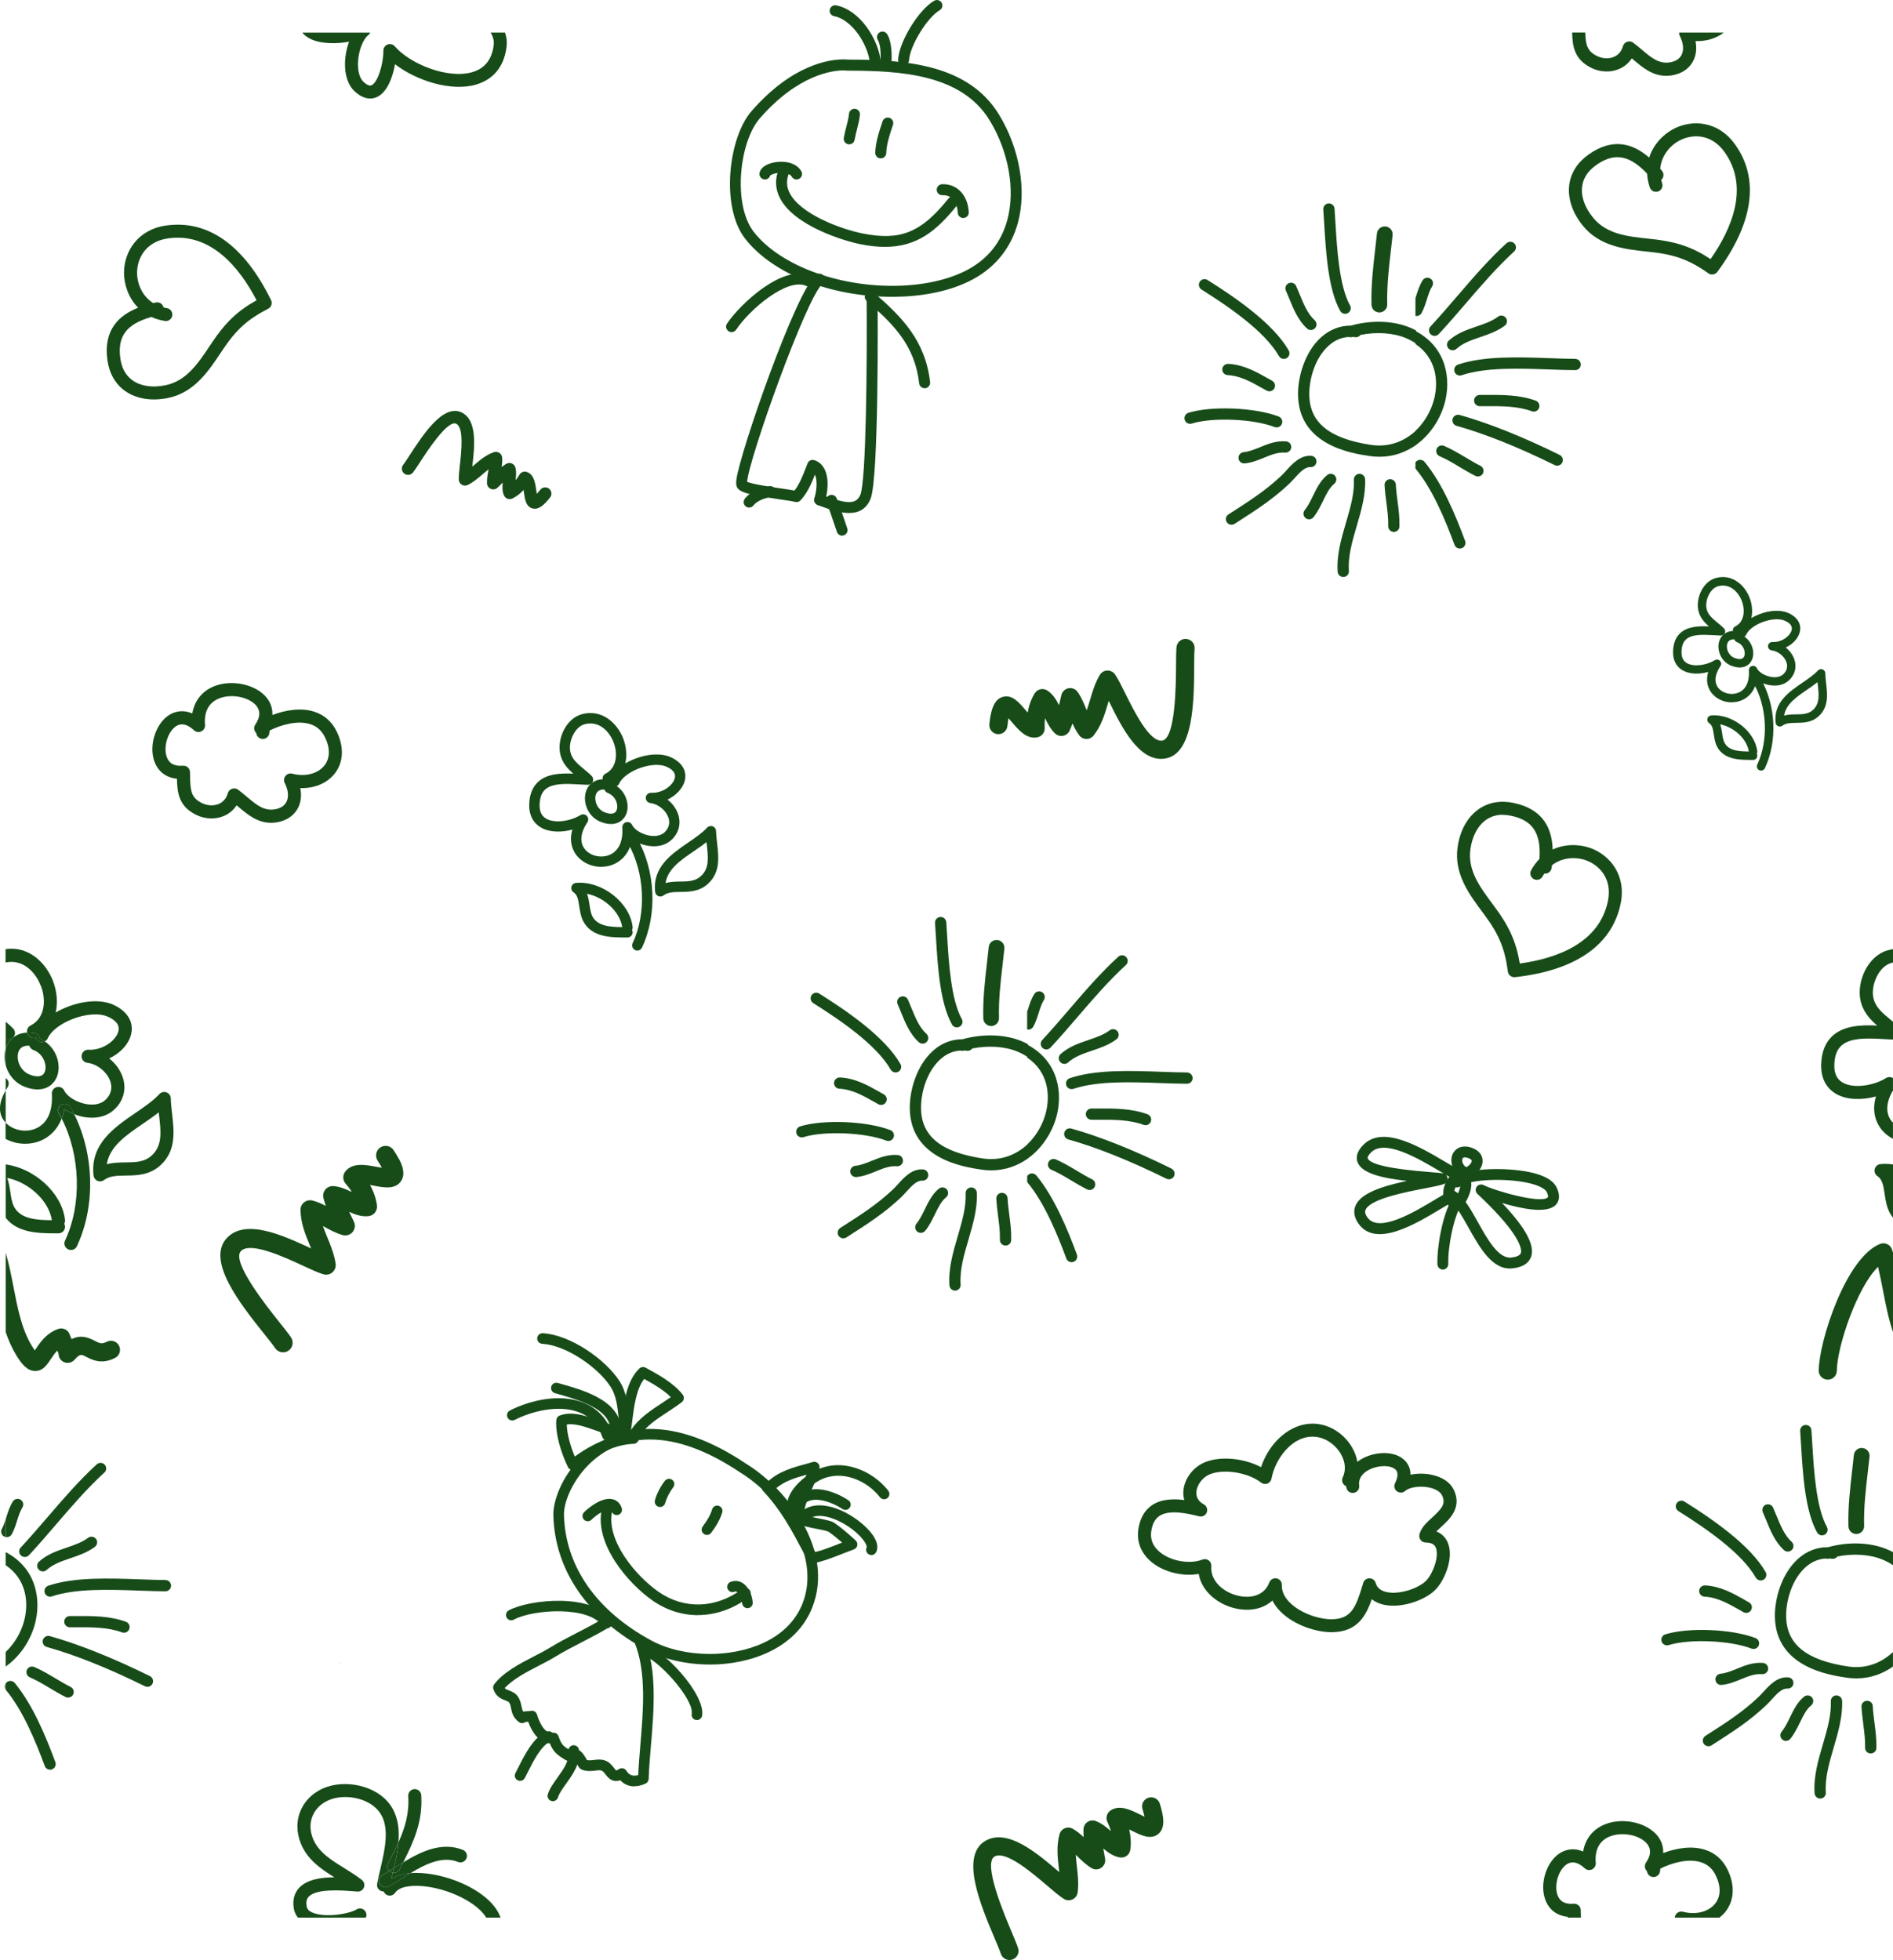 <?xml version="1.0" encoding="UTF-8"?><svg id="a" xmlns="http://www.w3.org/2000/svg" viewBox="0 0 533.06 552.04"><defs><style>.b{fill:#174c19;}</style></defs><g><path class="b" d="M199.91,468.82c-6.59,0-12.93-1.46-17.84-4.1-16.53-8.9-25.85-22.37-26.25-37.95-.1-3.9,2.23-10.59,7.58-16.08,3.66-3.76,10.05-8.23,19.67-8.23,8.25,0,17.35,3.3,27.05,9.82,11.54,7.09,24.99,24.37,18.6,40.5-4.7,11.84-17.96,16.05-28.81,16.05Zm-16.83-63.39c-8.59,0-14.28,3.99-17.54,7.33-4.54,4.65-6.82,10.53-6.73,13.92,.37,14.47,9.14,27.04,24.68,35.41,4.49,2.42,10.32,3.75,16.43,3.75,9.87,0,21.9-3.72,26.05-14.17,5.69-14.36-7.04-30.51-17.44-36.89-9.25-6.21-17.79-9.34-25.44-9.34Z"/><path class="b" d="M196.54,454.91c-4.44,0-8.85-1.37-12.79-4.12-6.75-4.71-16.59-15.93-14.24-26,.19-.8,.99-1.3,1.79-1.11,.8,.19,1.3,.99,1.11,1.79-1.91,8.17,6.47,18.29,13.04,22.87,7.2,5.03,16.23,4.72,23.56-.81,.65-.49,1.59-.36,2.08,.29,.5,.66,.37,1.59-.29,2.08-4.4,3.32-9.35,4.99-14.26,4.99Z"/><path class="b" d="M185.87,424.45c-.13,0-.27-.02-.41-.06-.79-.23-1.25-1.05-1.03-1.84,.53-1.88,1.55-3.87,2.79-5.47,.5-.65,1.44-.77,2.09-.27,.65,.51,.77,1.44,.27,2.09-1,1.29-1.85,2.96-2.28,4.46-.19,.66-.78,1.09-1.43,1.09Z"/><path class="b" d="M199.07,432.32c-.31,0-.62-.1-.89-.3-.66-.49-.79-1.42-.3-2.08,1.38-1.84,2.24-3.42,2.64-4.81,.23-.79,1.05-1.25,1.84-1.02,.79,.23,1.25,1.05,1.02,1.84-.51,1.77-1.5,3.61-3.12,5.77-.29,.39-.74,.6-1.19,.6Z"/><path class="b" d="M223.52,427.11c-.57,0-1.11-.32-1.36-.87-2.33-5.15,4.06-10.37,7.52-12.09,7.52-3.75,16.15,.15,20.46,5.72,.5,.65,.38,1.58-.27,2.09-.65,.5-1.58,.38-2.09-.27-3.58-4.63-10.68-7.91-16.78-4.87-2.88,1.43-7.4,5.4-6.13,8.19,.34,.75,0,1.63-.74,1.97-.2,.09-.41,.13-.61,.13Z"/><path class="b" d="M223.47,428.45c-.06,0-.13,0-.2-.01-.81-.11-1.39-.86-1.28-1.67,.55-4.11,2.65-5.87,4.31-6.63,3.88-1.77,9.04,.07,12.58,2.39,.69,.45,.88,1.37,.43,2.06-.45,.69-1.37,.88-2.06,.43-2.96-1.94-7.11-3.36-9.71-2.17-1.43,.65-2.3,2.11-2.6,4.33-.1,.75-.74,1.29-1.47,1.29Z"/><path class="b" d="M245.38,437.98c-.23,0-.47-.05-.69-.17-.73-.38-1.01-1.28-.63-2.01,.04-.09,.03-.7-.83-1.87-2.61-3.61-9.14-7.5-13.35-6.92-1.82,.25-3.05,1.3-3.76,3.22-.29,.77-1.15,1.16-1.91,.88-.77-.29-1.16-1.15-.87-1.91,1.11-2.99,3.27-4.77,6.24-5.15,5.95-.74,13.45,4.35,16.21,8.33,1.62,2.33,1.39,3.9,.91,4.81-.27,.51-.78,.8-1.32,.8Z"/><path class="b" d="M176.12,404.23c-.71,0-1.34-.51-1.46-1.23-.2-1.16-.32-2.34-.45-3.6-.32-3.1-.64-6.3-2.29-8.84-3.48-5.38-12.45-11.69-19.25-12.08-.82-.05-1.45-.75-1.4-1.57,.05-.82,.77-1.45,1.57-1.4,7.89,.45,17.71,7.44,21.58,13.44,2.03,3.14,2.41,6.87,2.75,10.16,.12,1.2,.24,2.33,.42,3.38,.14,.81-.4,1.58-1.21,1.72-.09,.01-.17,.02-.26,.02Z"/><path class="b" d="M173.39,405.48c-.05,0-.11,0-.16,0-.82-.09-1.41-.82-1.32-1.64,.68-6.28-6.82-8.95-14.56-11.15l-1.1-.31c-.79-.23-1.24-1.05-1.02-1.85,.23-.79,1.06-1.25,1.84-1.02l1.09,.31c6.63,1.88,17.71,5.02,16.71,14.33-.08,.76-.73,1.33-1.48,1.33Z"/><path class="b" d="M171.02,405.73c-.62,0-1.2-.39-1.41-1-1.14-3.31-3.27-5.62-6.34-6.87-5.88-2.38-13.55-.38-18.34,2.06-.73,.37-1.63,.08-2-.65-.37-.73-.08-1.63,.65-2,5.6-2.85,14.01-4.92,20.8-2.17,3.85,1.56,6.63,4.55,8.04,8.66,.27,.78-.15,1.62-.92,1.89-.16,.05-.32,.08-.48,.08Z"/><path class="b" d="M161.28,414.05c-.11,0-.21-.01-.32-.03-.44-.1-.82-.39-1.02-.8-1.78-3.66-3.59-9.06-3.29-13.25,.04-.57,.41-1.07,.95-1.28,3.44-1.34,7.48,.1,11.38,1.49,2.11,.75,4.12,1.47,5.84,1.68,.08-.57,.15-1.16,.22-1.76,.62-4.98,1.39-11.19,4.99-14.66,.47-.45,1.18-.54,1.75-.24l.17,.09c3.31,1.8,7.84,4.27,10.32,7.55,.49,.65,.37,1.57-.27,2.07-1.2,.93-2.52,1.8-3.91,2.71-3.24,2.12-6.58,4.33-8.22,7.31,0,.06,.02,.12,.02,.18,.03,.82-.62,1.51-1.44,1.54-5.81,.18-12.19,3.76-16.23,7.05-.27,.22-.6,.33-.94,.33Zm-1.68-12.84c.07,2.85,1.11,6.3,2.26,9.02,3.09-2.26,7.08-4.48,11.2-5.67-1.66-.37-3.38-.98-5.07-1.58-2.98-1.06-6.05-2.16-8.38-1.77Zm21.79-12.83c-2.26,2.93-2.88,7.97-3.39,12.08-.1,.8-.19,1.57-.3,2.31,2.09-3.25,5.61-5.56,8.76-7.63,.85-.56,1.67-1.1,2.44-1.64-2.02-2.02-5.01-3.75-7.51-5.12Z"/><path class="b" d="M228.77,440.31c-.54,0-1.05-.29-1.31-.78-.46-.86-.91-1.71-1.35-2.55-3.3-6.23-6.15-11.6-11.2-17.01-.56-.6-.53-1.54,.07-2.1,.29-.27,.65-.4,1.02-.4h.02c3.09-2.99,7.11-4.1,10.7-5.08,.72-.2,1.44-.4,2.15-.61,.48-.15,1-.04,1.38,.28,.38,.32,.58,.81,.53,1.3-.17,1.55-1.07,3.58-2.02,5.74-1.12,2.53-2.78,6.31-2.15,7.61,.62,.3,2.62,.7,3.84,.94,2.39,.47,3.78,.76,4.56,1.31,1.81,1.28,3.76,2.89,5.95,4.93,.38,.35,.55,.88,.45,1.39-.11,.51-.47,.93-.96,1.1-1.02,.37-2.08,.79-3.16,1.21-2.73,1.08-5.56,2.2-8.25,2.69-.09,.02-.18,.02-.26,.02Zm-3.39-10.88c1.16,2.02,2.25,4.07,3.36,6.16,.27,.51,.54,1.03,.82,1.55,2.12-.52,4.41-1.42,6.63-2.3,.32-.13,.63-.25,.95-.38-1.38-1.21-2.65-2.22-3.85-3.06-.39-.23-2.21-.58-3.42-.82-2.19-.43-3.58-.74-4.49-1.15Zm-7.02-10.08c2,2.3,3.66,4.62,5.16,6.98-.14-2.41,1.2-5.46,2.51-8.43,.38-.86,.77-1.74,1.08-2.54-3.14,.87-6.33,1.8-8.75,3.99Z"/><path class="b" d="M165.51,428.46c-.38,0-.76-.14-1.05-.43-.58-.58-.58-1.52,0-2.11,.04-.04,4.53-4.51,8.06-3.66,1.22,.29,2.13,1.18,2.56,2.51,.25,.78-.17,1.62-.95,1.88-.79,.25-1.62-.17-1.88-.95-.16-.47-.33-.52-.42-.54-1.08-.26-3.76,1.35-5.26,2.86-.29,.29-.67,.44-1.05,.44Z"/><path class="b" d="M210.48,452.94c-.77,0-1.43-.6-1.48-1.38-.1-1.32-.73-2.71-1.45-3.17-.25-.16-.47-.18-.77-.07-.77,.29-1.63-.1-1.92-.87-.29-.77,.11-1.63,.87-1.91,1.17-.44,2.39-.31,3.42,.35,1.75,1.12,2.67,3.55,2.81,5.46,.06,.82-.56,1.53-1.38,1.59-.04,0-.07,0-.11,0Z"/><path class="b" d="M178.63,503.13c-1.54,0-2.91-.58-3.96-1.71-2.27,.79-3.5-.81-4.15-1.64-.47-.61-.78-.99-1.21-1.11-.46-.14-1.04-.07-1.7,.02-1.04,.13-2.32,.29-3.76-.27-.58-.22-.85-.67-1.33-1.48-.17-.29-.48-.81-.71-1.12-.11,.02-.23,.04-.33,.06-.65,.12-1.46,.28-2.18-.15-2.34-1.39-3.47-2.25-4.47-4.7-1.87-.15-4.35-1.38-6.09-6.09-.46,0-.71,.02-.94,.16-.52,.32-1.17,.29-1.66-.07-1.71-1.26-2.02-2.81-2.24-3.94-.13-.65-.23-1.17-.55-1.6-.17-.22-.52-.37-1.08-.58-1.05-.41-2.64-1.02-3.34-3.16-.15-.46-.07-.97,.23-1.36,2.59-3.42,7.19-5.8,11.24-7.89,1.64-.85,3.19-1.65,4.5-2.46,2.32-1.43,5.08-2.86,7.76-4.25,3.1-1.6,6.04-3.12,8.06-4.52,.67-.47,1.6-.3,2.07,.38,.47,.68,.3,1.6-.38,2.07-2.18,1.51-5.2,3.06-8.39,4.71-2.63,1.36-5.34,2.76-7.56,4.13-1.4,.87-3.01,1.69-4.7,2.57-3.46,1.79-7.34,3.79-9.64,6.34,.26,.27,.63,.43,1.22,.66,.75,.29,1.69,.65,2.38,1.55,.74,.98,.95,2,1.11,2.83,.13,.67,.23,1.15,.54,1.58,.51-.12,.98-.13,1.36-.14,.25,0,.49-.01,.61-.05,.38-.12,.79-.08,1.14,.11,.35,.19,.61,.5,.73,.88,.64,2.08,2.08,5.5,4.44,5.14,.72-.11,1.4,.31,1.63,.99,.8,2.34,1.34,2.81,3.31,3.98,.11-.02,.25-.04,.36-.07,.69-.13,1.56-.3,2.33,.17,.68,.41,1.18,1.21,1.82,2.29,.07,.12,.14,.23,.19,.33,.62,.15,1.25,.07,1.97-.02,.87-.11,1.85-.23,2.9,.08,1.39,.41,2.17,1.42,2.73,2.15,.2,.26,.5,.65,.63,.71,0,0,.23-.02,.79-.38,.34-.22,.75-.29,1.15-.2,.39,.09,.73,.34,.94,.69,.87,1.46,2.17,1.54,3.32,1.21,.12-2.7,.36-5.56,.61-8.55,.81-9.58,1.73-20.45-1.59-28.69-.31-.76,.06-1.63,.82-1.94,.76-.3,1.63,.06,1.94,.82,3.59,8.89,2.64,20.13,1.8,30.05-.28,3.33-.55,6.47-.64,9.39-.02,.56-.35,1.07-.86,1.3-1.09,.51-2.16,.76-3.17,.76Z"/><path class="b" d="M170.86,458.64c-.49,0-.97-.24-1.26-.69-3.58-5.64-19.34-4.77-24.92-1.77-.72,.39-1.63,.12-2.02-.6-.39-.72-.12-1.63,.6-2.02,5.85-3.15,23.92-4.95,28.84,2.8,.44,.69,.24,1.61-.46,2.05-.25,.16-.52,.23-.8,.23Z"/><path class="b" d="M196.25,484.46c-.08,0-.16,0-.25-.02-.81-.13-1.36-.9-1.22-1.71,.7-4.18-9.67-15.65-14.08-16.7-.8-.19-1.29-.99-1.1-1.79,.19-.8,.99-1.3,1.79-1.1,5.35,1.27,17.33,14.06,16.32,20.08-.12,.73-.75,1.24-1.47,1.24Z"/><path class="b" d="M146.45,501.59c-.23,0-.47-.05-.69-.17-.73-.38-1.01-1.28-.63-2.01,.25-.47,.5-.98,.77-1.5,1.95-3.87,4.38-8.69,8.03-10.19,.76-.31,1.63,.05,1.94,.81,.31,.76-.05,1.63-.81,1.94-2.63,1.08-4.87,5.53-6.5,8.78-.27,.54-.53,1.06-.78,1.54-.27,.51-.78,.8-1.32,.8Z"/><path class="b" d="M155.69,507.31c-.14,0-.29-.02-.44-.07-.79-.24-1.23-1.07-.99-1.86,.49-1.61,1.57-3.12,2.72-4.71,1.7-2.37,3.45-4.82,3.1-7.44-.11-.82,.46-1.56,1.27-1.67,.81-.1,1.56,.46,1.68,1.27,.51,3.79-1.69,6.87-3.63,9.57-1,1.4-1.94,2.71-2.29,3.85-.19,.64-.79,1.05-1.42,1.05Z"/></g><g><path class="b" d="M251.28,83.6h0c-17.39,0-33.65-6.41-41.43-16.34-6.95-8.87-4.82-28.41,1.8-35.99,11.46-13.12,21.89-14.54,25.84-14.54,.61,0,1.04,.04,1.24,.06,16.09,0,33.95,1.23,42.64,15.57,5.76,9.51,7.77,21.17,5.26,30.42-1.89,6.94-6.26,12.43-12.63,15.87-5.99,3.23-13.85,4.94-22.71,4.94Zm-13.79-63.77c-2.75,0-12.59,.97-23.51,13.48-5.84,6.68-7.7,24.39-1.69,32.05,7.1,9.06,22.78,15.15,39,15.15h0c8.23,0,15.78-1.62,21.24-4.57,5.69-3.07,9.43-7.77,11.12-13.96,2.3-8.46,.42-19.19-4.92-28-7.87-12.99-24.82-14.08-40.09-14.08-.07,0-.15,0-.22-.02h0s-.33-.04-.92-.04Z"/><path class="b" d="M239.13,40.65c-.08,0-.17,0-.25-.02-.84-.14-1.41-.93-1.27-1.78,.18-1.08,.45-2.12,.71-3.13,.33-1.27,.64-2.47,.76-3.69,.09-.85,.85-1.47,1.69-1.38,.85,.08,1.47,.84,1.38,1.69-.14,1.46-.5,2.83-.84,4.16-.25,.98-.49,1.91-.65,2.86-.13,.76-.78,1.29-1.52,1.29Z"/><path class="b" d="M248.02,44.61h-.04c-.85-.02-1.53-.73-1.51-1.58,.07-2.9,1.07-5.9,1.95-8.55l.1-.31c.27-.81,1.14-1.25,1.96-.98,.81,.27,1.25,1.14,.98,1.95l-.1,.31c-.81,2.44-1.74,5.2-1.79,7.64-.02,.84-.71,1.51-1.54,1.51Z"/><path class="b" d="M249.2,69.53c-2.1,0-4.4-.24-6.93-.75-4.93-.99-18.62-5.25-22.61-12.92-1.42-2.73-1.5-5.58-.24-8.47,.34-.78,1.25-1.14,2.03-.8,.78,.34,1.14,1.25,.8,2.03-.88,2.02-.83,3.92,.15,5.81,3.05,5.85,14.18,10.05,20.48,11.32,10.64,2.14,16.52-.24,24.19-9.82,.53-.66,1.5-.77,2.17-.24,.66,.53,.77,1.51,.24,2.17-5.8,7.24-11.33,11.67-20.29,11.67Z"/><path class="b" d="M271.25,61.41c-.83,0-1.51-.65-1.54-1.48-.07-1.65-.68-3.16-1.64-4.04-.72-.66-1.63-.96-2.67-.91-.88,.02-1.58-.62-1.62-1.47-.04-.85,.62-1.58,1.47-1.62,1.88-.09,3.58,.5,4.91,1.71,1.58,1.44,2.54,3.7,2.64,6.19,.04,.85-.63,1.57-1.48,1.61-.02,0-.04,0-.06,0Z"/><path class="b" d="M215.4,50.54c-.09,0-.18,0-.27-.02-.84-.15-1.4-.95-1.25-1.79,.26-1.47,1.87-2.59,4.3-3.02,2.52-.44,5.99-.04,7.46,2.52,.43,.74,.17,1.68-.57,2.11-.74,.43-1.68,.17-2.11-.57-.5-.86-1.87-1.06-2.44-1.1-1.79-.14-3.29,.45-3.64,.77-.19,.66-.8,1.11-1.48,1.11Z"/><path class="b" d="M254.45,18.41s-.06,0-.09,0c-.85-.05-1.5-.78-1.46-1.63,.29-5.07,5.8-14.06,10.16-16.57,.74-.42,1.68-.17,2.11,.57,.43,.74,.17,1.68-.57,2.11-3.48,2-8.39,10.03-8.62,14.07-.05,.82-.73,1.46-1.54,1.46Z"/><path class="b" d="M249.5,19.89h-.05c-.85-.03-1.52-.74-1.5-1.59,.07-2.32,.17-5.49-.77-7.07-.44-.73-.2-1.68,.53-2.12,.73-.44,1.68-.2,2.12,.53,1.4,2.35,1.29,5.9,1.21,8.75-.03,.84-.71,1.5-1.54,1.5Z"/><path class="b" d="M246.54,19.4c-.79,0-1.46-.6-1.54-1.4-.5-5.42-5.04-12.47-10.12-13.45-.84-.16-1.39-.97-1.22-1.81,.16-.84,.98-1.39,1.81-1.23,6.66,1.28,12,9.57,12.61,16.2,.08,.85-.55,1.6-1.4,1.68-.05,0-.1,0-.14,0Z"/><path class="b" d="M239.1,144.49c-2.72,0-5.8-1.12-8.38-2.06l-.47-.17c-.79-.29-1.21-1.16-.93-1.96,.66-1.93,.9-4.96,.17-6.62-1,2.55-2.2,5.26-4.07,7.25-.39,.42-.98,.58-1.53,.43-.65-.18-2.41-.44-4.27-.71-7.87-1.16-10.85-1.8-11.87-3.09-.52-.65-.49-1.54-.39-2.41,.86-7.31,16.8-53.32,22.43-57.74,.67-.53,1.64-.41,2.17,.26,.53,.67,.41,1.64-.26,2.17-4.52,3.55-20.95,49.72-21.31,55.87,1.59,.69,6.98,1.48,9.68,1.88,1.48,.22,2.75,.4,3.66,.57,1.43-1.83,2.42-4.4,3.31-6.7l.37-.95c.3-.76,1.14-1.15,1.91-.9,1.25,.4,2.24,1.28,2.88,2.55,1.18,2.36,.93,5.52,.46,7.67,5.78,2.05,8.44,2.36,9.62-.5,1.61-3.91,1.93-36.36,1.75-57.22,0-.85,.68-1.55,1.53-1.56h.01c.85,0,1.54,.68,1.55,1.53,.05,5.38,.39,52.69-1.98,58.43-1.24,3-3.47,3.97-6.01,3.97Z"/><path class="b" d="M206.01,93.54c-.29,0-.59-.08-.86-.26-.71-.47-.9-1.43-.43-2.14,3.54-5.3,15.78-17.06,23.68-13.39,.77,.36,1.11,1.28,.75,2.05-.36,.77-1.28,1.11-2.05,.75-5.4-2.51-16.05,6.67-19.81,12.31-.3,.45-.79,.69-1.29,.69Z"/><path class="b" d="M260.37,109.35c-.78,0-1.44-.58-1.53-1.37-1.24-10.69-7.17-16.61-14.8-23.23-.64-.56-.71-1.53-.15-2.18,.56-.64,1.54-.71,2.18-.15,7.86,6.82,14.48,13.43,15.84,25.21,.1,.85-.51,1.61-1.36,1.71-.06,0-.12,.01-.18,.01Z"/><path class="b" d="M210.95,142.96c-.33,0-.66-.11-.94-.32-.67-.52-.8-1.49-.28-2.17,1.84-2.37,5.11-3.24,6.89-3.54,.84-.15,1.64,.42,1.78,1.26,.14,.84-.42,1.64-1.26,1.78-2.28,.39-4.09,1.26-4.97,2.39-.3,.39-.76,.6-1.22,.6Z"/><path class="b" d="M237.14,150.87c-.64,0-1.23-.4-1.46-1.03-.31-.89-.61-1.78-.91-2.68-.62-1.88-1.28-3.82-2.03-5.65-.32-.79,.05-1.69,.84-2.02,.79-.32,1.69,.05,2.01,.84,.79,1.93,1.46,3.92,2.1,5.84,.29,.88,.59,1.76,.89,2.63,.28,.8-.14,1.69-.95,1.97-.17,.06-.34,.09-.51,.09Z"/></g><path class="b" d="M426.42,275.23c-.91,0-1.69-.67-1.81-1.59-.85-6.47-2.53-10.52-6.65-16.05l-.38-.51c-3.83-5.13-8.17-10.95-7.14-18.4,.65-4.72,2.76-8.54,5.92-10.76,2.75-1.94,6.17-2.55,9.88-1.77,8.61,1.81,10.8,7.53,10.98,13.12,3.52-1.64,7.51-1.56,10.73-.38,5.38,1.98,10.07,7.58,8.41,15.64-2.4,11.64-12.68,18.8-29.74,20.69-.07,0-.14,.01-.2,.01Zm-3.26-45.75c-1.77,0-3.34,.48-4.7,1.44-2.32,1.63-3.88,4.57-4.4,8.27-.83,5.96,2.7,10.7,6.45,15.71l.38,.52c4.1,5.5,6.06,9.85,7.08,15.96,10.34-1.43,22.36-5.7,24.81-17.58,1.3-6.33-2.46-10.13-6.09-11.46-2.93-1.08-6.75-.91-9.67,1.36-.03,.25-.06,.5-.09,.75-.13,1-1.03,1.72-2.05,1.59h-.01c-.17,.26-.34,.53-.5,.82-.48,.89-1.6,1.21-2.48,.73-.89-.49-1.21-1.6-.73-2.48,.68-1.24,1.47-2.29,2.34-3.18,.5-7.31-1.91-10.89-8.01-12.17-.81-.17-1.59-.25-2.33-.25Z"/><path class="b" d="M76.4,84.72c.31,.85-.06,1.82-.89,2.24-5.8,2.98-9.05,5.93-12.87,11.67l-.35,.53c-3.54,5.34-7.55,11.38-14.91,12.92-4.66,.97-8.97,.28-12.13-1.94-2.75-1.94-4.48-4.95-5-8.71-1.2-8.72,3.45-12.7,8.65-14.76-2.73-2.76-4-6.55-3.98-9.97,.05-5.73,3.74-12.04,11.89-13.19,11.77-1.66,21.98,5.6,29.51,21.02,.03,.06,.06,.13,.08,.19Zm-41.98,18.49c.6,1.66,1.58,2.98,2.94,3.94,2.32,1.64,5.61,2.11,9.27,1.35,5.89-1.23,9.16-6.15,12.62-11.36l.36-.53c3.8-5.71,7.23-9.02,12.64-12.04-4.83-9.25-12.9-19.13-24.91-17.43-6.4,.9-8.71,5.73-8.74,9.59-.03,3.13,1.41,6.66,4.54,8.64,.25-.06,.49-.11,.73-.17,.99-.22,1.96,.39,2.18,1.39h0c.3,.09,.62,.15,.94,.2,1,.16,1.68,1.09,1.52,2.09-.16,1-1.1,1.68-2.09,1.52-1.39-.22-2.65-.61-3.78-1.13-7.05,2-9.61,5.47-8.76,11.65,.11,.82,.29,1.58,.54,2.28Z"/><path class="b" d="M482.13,77.32c-.37,0-.74-.11-1.05-.34-5.33-3.76-9.44-5.28-16.3-6.01l-.63-.07c-6.37-.67-13.58-1.43-18.36-7.25-3.02-3.68-4.4-7.82-3.89-11.65,.45-3.34,2.32-6.26,5.41-8.46,7.17-5.1,12.86-2.82,17.09,.84,1.18-3.7,3.95-6.58,7-8.14,5.1-2.61,12.4-2.25,17.19,4.44,6.92,9.67,5.19,22.08-4.99,35.88-.36,.49-.91,.74-1.47,.74Zm-26.68-33.05c-1.94,0-3.91,.76-6.02,2.26-2.28,1.62-3.59,3.62-3.9,5.96-.38,2.81,.72,5.96,3.09,8.84,3.82,4.66,9.69,5.28,15.91,5.93l.64,.07c6.82,.73,11.35,2.24,16.52,5.64,5.97-8.56,10.99-20.28,3.93-30.15-3.76-5.26-9.11-5.07-12.55-3.31-2.78,1.42-5.25,4.33-5.56,8.03,.17,.19,.33,.38,.49,.57,.65,.77,.55,1.93-.22,2.58h0c.07,.31,.16,.62,.27,.93,.32,.96-.2,2-1.15,2.32-.96,.32-2-.19-2.32-1.15-.45-1.34-.69-2.63-.75-3.87-2.94-3.12-5.63-4.64-8.36-4.64Z"/><g><path class="b" d="M430.7,354.87c-.87,1.33-2.49,2.13-4.85,2.37-5.57,.58-9.14-5.8-12.3-11.43-1.56-2.79-3.17-5.65-4.74-7.14-.86,.47-1.94,1.11-3.13,1.83-7.24,4.35-18.19,10.92-23.06,4.25-1.58-2.17-1.39-3.95-.96-5.06,1.42-3.61,7.37-5.54,14.53-7.09-7.06-.79-12.73-2.11-13.91-5.28-.4-1.07-.44-2.78,1.61-4.86,5.55-5.63,15.87,.49,23.4,4.96,2.14,1.27,4.01,2.38,5.25,2.89,4.52-1.47,14.43-1.4,20.18,.32,2.94,.88,4.84,2.16,5.62,3.81,1.26,2.64,.52,4.17-.33,5-2.54,2.47-9.66,1-15.04-.62,6.59,6.92,9.28,11.88,8.19,15.1-.12,.35-.27,.67-.47,.96Zm-45.98-14.47c-.09,.13-.16,.27-.21,.4-.08,.22-.34,.87,.58,2.14,3.23,4.41,13.11-1.52,19.02-5.07,1.69-1.02,3.16-1.89,4.24-2.41,.49-.23,1.07-.19,1.51,.12,2.39,1.63,4.32,5.08,6.36,8.73,2.69,4.81,5.74,10.25,9.31,9.88,1.09-.11,2.45-.43,2.73-1.27,.22-.65,.68-4.5-11.94-16.39l-.3-.28c-.55-.52-.64-1.38-.2-1.99,.44-.62,1.27-.82,1.94-.48,3.09,1.58,16.15,5.36,18.1,3.46,.16-.16,.04-.77-.3-1.49-.38-.79-1.75-1.59-3.74-2.19-6.35-1.9-16.86-1.39-19.12-.02-.72,.43-1.66,.2-2.1-.52-.06-.09-.1-.19-.14-.29-.96-.47-2.07-1.1-3.3-1.83,.28,.26,.46,.63,.49,1.03,.04,.67-.35,1.27-.97,1.52-1.04,.41-2.92,.77-5.52,1.27-5.16,.99-14.56,2.81-16.45,5.69Zm.68-15.01c-.23,.36-.33,.66-.26,.85,.63,1.71,6.5,3.01,17.43,3.87,2.24,.18,3.34,.27,3.94,.42,.03,0,.06,.02,.09,.03-.29-.17-.58-.34-.88-.52-6.29-3.73-15.79-9.37-19.66-5.44-.28,.28-.5,.55-.66,.8Z"/><path class="b" d="M407.58,356.88c-.26,.4-.71,.68-1.23,.69-.85,.03-1.55-.63-1.58-1.48-.16-4.73,1.39-14.13,4.28-18.7,0,0,0-.01,.01-.02,.46-.7,1.39-.9,2.1-.46,.71,.45,.93,1.39,.48,2.11-2.3,3.64-3.97,12.26-3.81,16.96,.01,.33-.08,.63-.25,.89Z"/><path class="b" d="M412.6,338.74c-.46,.7-.97,1.3-1.48,1.68-.43,.33-1.01,.4-1.51,.2-1.66-.69-2.75-1.95-3.09-3.56-.42-2.01,.39-4.36,2.12-6.15,.59-.61,1.56-.63,2.16-.04,.02,.02,.04,.04,.06,.06,1.72-.57,2.61,.31,2.95,.8,1.14,1.61,.2,4.84-1.21,7.01Zm-2.67-1.5c.63-.91,1.12-2.22,1.29-3.1-.03,.02-.06,.04-.1,.06-.38,.25-.84,.3-1.24,.19-.35,.71-.49,1.44-.36,2.04,.06,.31,.2,.57,.42,.8Z"/><path class="b" d="M416.75,329.29c-1.18,1.81-3.58,3.09-5.71,2.82-.84-.1-1.43-.87-1.33-1.71,.02-.13,.05-.26,.1-.38-1.15-1.48-1.39-3.38-.82-4.81,.68-1.68,2.62-2.94,5.42-1.95,2.76,.97,3.35,2.98,2.99,4.56-.12,.51-.34,1.01-.64,1.47Zm-3.85-.54c.75-.39,1.38-1.05,1.52-1.63,.04-.15,.13-.56-1.02-.97-.59-.21-1.35-.35-1.57,.21-.24,.6,.02,1.74,1.07,2.39Z"/></g><path class="b" d="M374.95,459.71c-4.34,0-10.57-1.97-14.4-5.84-.95-.96-1.7-1.99-2.24-3.08-2.51,2.3-6.24,3.16-10.39,2.23-4.83-1.09-9.52-4.67-10.37-9.72-4.43,.77-9.71-.46-13.17-3.25-3.02-2.44-4.38-5.77-3.82-9.39,.48-3.08,1.79-5.36,3.9-6.76,2.59-1.73,6-1.8,9.04-1.41-.23-.78-.33-1.61-.27-2.47,.21-3.49,2.75-6.87,6.17-8.22,4.44-1.76,10.96-1.08,15.7,1.43,2.19-6.66,8.14-12.73,15.39-12.22,4.12,.3,8.05,2.86,10.26,6.68,.76,1.31,1.25,2.67,1.47,4.03,.55-.42,1.16-.8,1.83-1.13,3.5-1.73,8.73-2.05,11.53,.75,.72,.72,1.62,2.02,1.61,4.02,1.97-.42,4.11-.37,5.89,0,3.06,.62,5.3,2.14,6.31,4.26,2.39,5.01-1.23,8.32-3.63,10.5-.44,.41-.89,.82-1.29,1.21,1.85,.74,2.74,2.09,3.16,3.01,1.84,4.1-.6,10.22-3.08,13.05-2.71,3.11-9.65,5.73-14.87,4.59-1.33-.29-2.48-.82-3.41-1.55-1.67,4.86-4.14,9.13-11.01,9.28-.1,0-.21,0-.31,0Zm-15.82-15.19c.12,0,.24,.01,.36,.04,.88,.17,1.5,.96,1.47,1.86-.06,1.72,.68,3.37,2.19,4.89,3.16,3.19,8.55,4.84,12.03,4.75,5.41-.12,6.66-3.44,8.57-9.8l.13-.43c.23-.77,.95-1.3,1.75-1.3h0c.81,0,1.52,.54,1.75,1.31,.4,1.36,1.41,2.2,3.08,2.57,3.78,.82,9.39-1.19,11.33-3.42,1.96-2.25,3.51-6.92,2.5-9.15-.26-.58-.84-1.37-2.82-1.39-.55,0-1.08-.26-1.42-.7-.34-.44-.47-1-.35-1.54,.45-1.93,2.04-3.39,3.59-4.8,2.79-2.55,3.9-3.91,2.79-6.22-.5-1.05-1.86-1.87-3.74-2.25-2.52-.51-5.44-.08-6.66,1-.66,.58-1.63,.61-2.32,.08-.7-.53-.92-1.48-.53-2.26,.6-1.22,1.12-2.88,.17-3.83-1.31-1.31-4.73-1.33-7.33-.05-1.24,.61-3.26,2.01-2.93,4.54,.13,1-.58,1.92-1.58,2.05-1.01,.13-1.92-.57-2.05-1.58-.01-.1-.02-.19-.03-.29-.04-.02-.08-.04-.12-.06-.91-.44-1.29-1.54-.85-2.44,.95-1.96,.76-4.36-.53-6.58-1.58-2.74-4.47-4.65-7.36-4.86-6.48-.47-11.24,6.54-12.17,11.79-.11,.63-.54,1.16-1.14,1.39-.6,.23-1.27,.13-1.78-.26-3.67-2.84-10.39-3.95-14.38-2.37-2.08,.82-3.74,2.99-3.86,5.05-.09,1.47,.62,2.63,2.1,3.44,.81,.44,1.16,1.41,.83,2.27-.33,.86-1.25,1.33-2.14,1.11-2.9-.72-8.28-2.05-11.18-.12-1.24,.82-2,2.22-2.31,4.28-.36,2.33,.48,4.35,2.5,5.98,3.11,2.51,8.36,3.41,11.93,2.03,.59-.23,1.25-.13,1.75,.24,.5,.38,.78,.99,.73,1.61-.35,4.28,3.57,7.45,7.63,8.36,3.25,.73,7.23,.13,8.7-3.75,.27-.72,.96-1.19,1.71-1.19Z"/><path class="b" d="M153.67,141.55c-1.16,1.21-2.41,2.01-3.75,1.64-1.84-.51-2.12-2.56-2.39-4.55-.03-.18-.05-.4-.09-.63-.95,1.02-2.02,1.84-3.15,2.39-.43,.21-.93,.23-1.38,.07-.45-.17-.81-.51-1-.95-.5-1.18-.48-2.42-.35-3.58-.31,.29-.62,.59-.93,.9l-.51,.5c-.49,.48-1.23,.63-1.87,.37-.64-.25-1.08-.86-1.11-1.55-.06-1.33,.19-2.64,.43-3.9,0-.02,0-.04,.01-.06-.58,.44-1.14,.92-1.72,1.42-1.25,1.07-2.54,2.18-4.12,2.97-.54,.27-1.17,.25-1.69-.06-.52-.31-.84-.85-.86-1.46-.03-1.04,.13-2.5,.32-4.19,.41-3.66,1.18-10.46-1.05-11.54-2.4-1.15-8.24,7.84-10.16,10.79-.84,1.29-1.5,2.3-2,2.95-.6,.76-1.71,.9-2.47,.3-.76-.6-.9-1.71-.29-2.47,.41-.52,1.06-1.53,1.82-2.69,3.76-5.79,9.45-14.54,14.63-12.05,4.49,2.16,3.64,9.64,3.02,15.11,0,.05-.01,.1-.02,.16,.19-.16,.38-.32,.57-.49,1.6-1.38,3.26-2.8,5.52-3.59,.51-.18,1.08-.11,1.54,.19,.46,.3,.75,.79,.79,1.33,.07,.89-.01,1.78-.15,2.66,.4-.31,.81-.6,1.24-.87,.48-.3,1.08-.36,1.6-.15,.52,.21,.92,.66,1.05,1.21,.3,1.21,.17,2.44,.03,3.54,.48-.58,.85-1.14,1.09-1.56,.43-.75,1.34-1.07,2.15-.76,1.99,.76,2.31,3.14,2.6,5.23,.04,.27,.08,.6,.13,.91,.26-.27,.59-.65,1-1.16,.61-.76,1.71-.88,2.47-.28,.76,.61,.88,1.71,.28,2.47-.4,.5-.81,.99-1.23,1.42Z"/><path class="b" d="M327.3,510.64c.5,2.38,.46,4.54-1.08,5.85-2.12,1.81-4.81,.47-7.41-.82-.24-.12-.53-.26-.83-.41,.45,1.98,.57,3.93,.31,5.73-.1,.69-.48,1.31-1.04,1.72-.57,.41-1.28,.56-1.97,.43-1.83-.35-3.3-1.39-4.59-2.49,.1,.61,.21,1.22,.32,1.84l.18,1.02c.17,.99-.25,1.99-1.08,2.56-.83,.57-1.92,.59-2.77,.07-1.65-1.01-3.02-2.37-4.35-3.68-.02-.02-.04-.04-.06-.06,.06,1.05,.18,2.12,.31,3.22,.27,2.37,.56,4.82,.23,7.37-.11,.87-.66,1.62-1.45,1.98-.79,.37-1.71,.32-2.45-.15-1.28-.8-2.9-2.19-4.78-3.8-4.06-3.47-11.63-9.94-14.73-8.13-3.33,1.95,2.73,16.29,4.72,21.01,.87,2.06,1.55,3.68,1.92,4.81,.43,1.33-.31,2.78-1.66,3.21-1.34,.43-2.78-.31-3.21-1.65-.29-.91-.97-2.52-1.76-4.38-3.9-9.24-9.8-23.2-2.59-27.41,6.24-3.64,14.56,3.46,20.63,8.66,.06,.05,.12,.1,.18,.15-.04-.36-.08-.72-.12-1.09-.35-3.05-.72-6.2,.18-9.56,.2-.76,.75-1.39,1.48-1.7,.73-.31,1.56-.26,2.25,.13,1.12,.63,2.12,1.46,3.07,2.35-.05-.73-.06-1.46-.04-2.21,.03-.82,.44-1.58,1.12-2.04,.68-.46,1.54-.56,2.31-.28,1.7,.63,3.07,1.78,4.29,2.85-.3-1.05-.68-1.95-.98-2.58-.55-1.12-.2-2.48,.83-3.2,2.54-1.78,5.66-.23,8.41,1.13,.36,.18,.79,.39,1.21,.59-.11-.54-.3-1.24-.58-2.15-.42-1.36,.33-2.78,1.68-3.2,1.35-.42,2.78,.33,3.2,1.67,.28,.89,.53,1.78,.71,2.64Z"/><path class="b" d="M279,201.26c.48-2.39,1.36-4.35,3.29-4.95,2.66-.83,4.6,1.46,6.49,3.68,.17,.2,.38,.45,.6,.7,.36-2.01,1.03-3.84,1.97-5.39,.36-.6,.95-1.02,1.64-1.17,.68-.15,1.4-.01,1.98,.38,1.55,1.04,2.48,2.58,3.24,4.1,.15-.6,.28-1.21,.43-1.82l.23-1.01c.23-.98,1.01-1.73,2-1.93,.99-.19,2,.21,2.57,1.03,1.12,1.58,1.84,3.37,2.54,5.1,.01,.03,.02,.05,.03,.08,.36-.99,.67-2.02,.98-3.08,.68-2.29,1.39-4.65,2.7-6.87,.44-.75,1.24-1.22,2.11-1.25,.87-.03,1.7,.39,2.19,1.1,.86,1.24,1.8,3.16,2.9,5.37,2.37,4.79,6.77,13.72,10.34,13.27,3.83-.48,3.91-16.05,3.94-21.17,.01-2.23,.02-3.99,.13-5.17,.14-1.41,1.38-2.44,2.79-2.3,1.4,.13,2.44,1.38,2.3,2.79-.09,.95-.1,2.7-.11,4.72-.05,10.03-.14,25.18-8.42,26.21-7.17,.89-12.01-8.92-15.55-16.08-.03-.07-.07-.14-.1-.21-.11,.34-.21,.7-.31,1.05-.88,2.94-1.79,5.98-3.93,8.71-.49,.62-1.24,.98-2.03,.98-.79,0-1.54-.38-2.02-1-.78-1.03-1.38-2.18-1.9-3.37-.25,.69-.52,1.37-.83,2.05-.35,.75-1.03,1.28-1.84,1.43-.81,.15-1.64-.09-2.24-.65-1.31-1.25-2.12-2.84-2.82-4.31-.14,1.08-.14,2.06-.11,2.76,.06,1.25-.8,2.36-2.03,2.62-3.03,.64-5.29-2.01-7.28-4.35-.26-.3-.57-.67-.88-1.02-.1,.54-.21,1.25-.31,2.2-.15,1.4-1.4,2.42-2.8,2.28-1.4-.14-2.42-1.4-2.28-2.8,.09-.93,.21-1.84,.38-2.7Z"/><path class="b" d="M112.35,326.4c1.19,2.28,1.76,4.48,.58,6.25-1.63,2.44-4.75,1.85-7.77,1.28-.28-.05-.61-.12-.96-.18,1.03,1.89,1.7,3.83,1.95,5.74,.1,.73-.11,1.47-.57,2.05-.46,.57-1.14,.94-1.88,1-1.96,.17-3.75-.48-5.37-1.22,.28,.59,.56,1.18,.85,1.78l.48,.99c.46,.96,.32,2.09-.37,2.91-.68,.81-1.78,1.15-2.8,.86-1.96-.55-3.75-1.54-5.47-2.5-.03-.02-.05-.03-.08-.04,.36,1.05,.79,2.1,1.23,3.18,.96,2.33,1.94,4.75,2.34,7.43,.13,.91-.21,1.82-.9,2.43-.69,.6-1.65,.81-2.53,.55-1.53-.45-3.57-1.4-5.94-2.5-5.12-2.37-14.66-6.78-17.29-4.05-2.83,2.93,7.42,15.78,10.79,20,1.47,1.84,2.63,3.3,3.32,4.34,.82,1.25,.48,2.92-.76,3.74-1.24,.82-2.92,.48-3.74-.76-.56-.84-1.71-2.29-3.04-3.95-6.6-8.27-16.58-20.78-10.46-27.12,5.3-5.48,15.78-.63,23.43,2.91,.07,.03,.15,.07,.22,.1-.14-.35-.29-.71-.44-1.07-1.23-3-2.5-6.1-2.55-9.76-.01-.83,.36-1.63,1.02-2.15,.65-.52,1.51-.71,2.32-.51,1.32,.32,2.58,.88,3.79,1.51-.26-.73-.48-1.47-.67-2.23-.21-.84,0-1.73,.56-2.4,.56-.66,1.41-1.01,2.27-.95,1.91,.16,3.63,.93,5.17,1.67-.6-.98-1.25-1.79-1.74-2.34-.88-.99-.9-2.46-.07-3.49,2.07-2.54,5.68-1.85,8.87-1.25,.41,.08,.91,.17,1.39,.25-.27-.51-.65-1.17-1.2-2.01-.81-1.25-.46-2.92,.79-3.73,1.25-.81,2.92-.46,3.73,.79,.54,.82,1.05,1.65,1.48,2.48Z"/><path class="b" d="M95.86,468.46c-.21,0-.42-.04-.62-.14"/><g><path class="b" d="M169.3,244.15c-2.65,0-5.26-1.14-6.89-3.17-.86-1.07-2.34-3.6-1.22-7.33-2.99,.82-6.38,.84-8.82-.55-1.58-.9-3.44-2.77-3.34-6.56,.07-2.74,.92-4.87,2.5-6.33,2.54-2.33,6.42-2.46,9.91-2.31-1.66-1.45-3.26-3.18-3.74-5.82-.75-4.16,1.72-9.71,6.14-10.92,5.62-1.54,9.98,2.48,11.66,6.86,.83,2.17,1.12,4.7,.58,6.99,.8-.47,1.68-.9,2.63-1.27,3.72-1.46,7.5-1.64,10.1-.5,3.18,1.4,4.69,3.86,4.03,6.59-.54,2.24-2.47,4.23-4.87,5.37,1.36,1.07,2.43,2.5,2.98,4.11,.88,2.56,.26,5.14-1.69,7.08-1.69,1.68-4.17,2.32-7,1.79-1.57-.29-3.07-.92-4.29-1.74-.82,4.75-3.94,6.52-5.46,7.11-1.04,.4-2.14,.59-3.23,.59Zm-5.12-14.81c.38,0,.76,.15,1.05,.44,.48,.49,.55,1.25,.17,1.83-1.98,2.97-2.23,5.65-.71,7.56,1.5,1.87,4.42,2.59,6.79,1.68,2.67-1.03,4.01-3.79,3.76-7.77-.04-.7,.42-1.34,1.11-1.51,.68-.17,1.39,.18,1.68,.82,.49,1.1,2.42,2.5,4.78,2.94,1.07,.2,3.07,.33,4.41-.99,1.47-1.46,1.35-3.02,.99-4.07-.71-2.07-2.9-3.83-5.08-4.09-.78-.1-1.35-.79-1.28-1.58,.07-.79,.76-1.34,1.54-1.32,3.13,.2,6.13-2.06,6.63-4.12,.32-1.31-.48-2.4-2.37-3.23-1.87-.83-4.89-.61-7.86,.55-2.67,1.04-4.76,2.67-5.45,4.24-.32,.74-1.18,1.08-1.92,.75-.4-.17-.68-.5-.8-.88-.68,.23-1.44-.07-1.77-.73-.36-.72-.07-1.6,.65-1.95,3.26-1.63,3.47-5.72,2.28-8.83-1.26-3.3-4.28-6.15-8.17-5.09-2.77,.76-4.54,4.8-4.04,7.59,.39,2.18,1.99,3.5,3.84,5.03,.74,.61,1.51,1.24,2.21,1.95,.41,.42,.53,1.05,.3,1.6-.23,.54-.76,.9-1.36,.88-.77-.01-1.63-.06-2.52-.11-3.33-.2-7.46-.44-9.53,1.45-1,.92-1.51,2.31-1.56,4.26-.05,1.91,.56,3.2,1.87,3.95,2.5,1.43,6.98,.63,9.6-1.01,.24-.15,.51-.22,.77-.22Z"/><path class="b" d="M179.47,267.73c-.21,0-.42-.04-.62-.14-.73-.34-1.04-1.21-.7-1.94,3.95-8.4,3.41-19.99-1.33-28.19-.4-.7-.16-1.59,.53-1.99,.7-.41,1.59-.16,1.99,.53,5.27,9.12,5.85,21.53,1.44,30.89-.25,.53-.77,.84-1.32,.84Z"/><path class="b" d="M185.93,252.5c-.19,0-.39-.04-.57-.12-.48-.21-.82-.66-.87-1.18-.77-7,4.58-10.66,9.3-13.89,2.03-1.39,3.95-2.7,5.32-4.19,.4-.44,1.03-.58,1.59-.38,.55,.21,.93,.73,.94,1.33,.03,1.13,.17,2.33,.3,3.48,.44,3.81,.94,8.12-2.53,11.33-2.44,2.26-5.28,2.3-7.79,2.33-1.91,.03-3.55,.05-4.78,.99-.26,.2-.57,.3-.89,.3Zm13.02-15.32c-1.12,.89-2.34,1.72-3.53,2.53-3.79,2.59-7.39,5.06-8.01,9,1.35-.38,2.76-.4,4.14-.42,2.27-.03,4.23-.06,5.85-1.56,2.39-2.2,2.03-5.29,1.62-8.86-.03-.23-.05-.47-.08-.7Z"/><path class="b" d="M176.7,264.04h-.68c-3.91-.01-9.25-.02-11.7-4.42-.76-1.37-.99-2.93-1.2-4.31-.3-2.01-.54-3.28-1.6-3.98-.52-.34-.76-.97-.61-1.57,.15-.6,.67-1.04,1.28-1.09,7.24-.67,15.13,5.47,15.95,12.35,.04,.31-.03,.61-.17,.87,.12,.21,.18,.45,.18,.7,0,.8-.66,1.45-1.46,1.45Zm-11.39-12.3c.38,1.02,.54,2.11,.7,3.14,.19,1.24,.37,2.42,.87,3.33,1.49,2.68,5.03,2.89,8.34,2.91-.67-4.39-5.18-8.44-9.91-9.38Z"/><path class="b" d="M172.04,232.09c-.79,0-1.71-.16-2.79-.57-3.72-1.43-5.13-5.47-4.3-8.4,.78-2.74,3.33-4.11,6.48-3.51,.61,.12,1.06,.6,1.16,1.18,2.13,.97,3.66,2.96,4.05,5.31,.34,2.03-.26,3.89-1.61,4.99-.53,.44-1.51,1-2.99,1Zm-2.08-9.71c-.94,0-1.86,.34-2.21,1.54-.47,1.67,.45,4.08,2.53,4.87,1.29,.5,2.32,.51,2.9,.04,.52-.42,.74-1.29,.58-2.26-.19-1.17-.99-2.63-2.66-3.25-.44-.16-.76-.52-.89-.94-.09,0-.17,0-.26,0Z"/></g><g><path class="b" d="M487.64,197.82c-2.16,0-4.29-.93-5.61-2.58-.7-.87-1.91-2.93-1-5.98-2.44,.67-5.2,.68-7.19-.45-1.29-.73-2.8-2.26-2.72-5.34,.06-2.24,.75-3.97,2.04-5.16,2.07-1.9,5.23-2.01,8.08-1.88-1.36-1.18-2.66-2.59-3.05-4.74-.61-3.39,1.4-7.91,5-8.9,4.58-1.25,8.14,2.02,9.5,5.59,.68,1.77,.91,3.83,.48,5.7,.65-.39,1.37-.73,2.14-1.04,3.04-1.19,6.11-1.34,8.23-.41,2.59,1.14,3.82,3.15,3.28,5.37-.44,1.83-2.01,3.45-3.97,4.37,1.11,.87,1.98,2.04,2.43,3.35,.72,2.08,.21,4.19-1.38,5.77-1.37,1.37-3.4,1.89-5.7,1.46-1.28-.24-2.5-.75-3.5-1.42-.66,3.88-3.21,5.32-4.45,5.79-.85,.33-1.74,.48-2.63,.48Zm-4.17-12.07c.31,0,.62,.12,.85,.36,.39,.4,.45,1.02,.14,1.49-1.62,2.42-1.82,4.61-.58,6.16,1.22,1.53,3.6,2.11,5.54,1.37,2.18-.84,3.27-3.09,3.06-6.33-.04-.57,.34-1.09,.9-1.23,.56-.14,1.14,.14,1.37,.67,.4,.9,1.97,2.04,3.9,2.4,.87,.16,2.5,.27,3.59-.81,1.2-1.19,1.1-2.46,.81-3.31-.58-1.69-2.36-3.12-4.14-3.33-.64-.08-1.1-.65-1.04-1.29,.06-.64,.62-1.09,1.25-1.08,2.55,.16,5-1.68,5.4-3.36,.26-1.07-.39-1.96-1.93-2.64-1.53-.67-3.98-.5-6.41,.45-2.18,.85-3.88,2.18-4.44,3.46-.26,.6-.96,.88-1.56,.61-.32-.14-.55-.41-.65-.71-.55,.19-1.17-.06-1.44-.59-.29-.59-.05-1.3,.53-1.59,2.66-1.33,2.83-4.66,1.86-7.19-1.03-2.69-3.49-5.02-6.66-4.15-2.26,.62-3.7,3.92-3.29,6.18,.32,1.78,1.62,2.85,3.13,4.1,.6,.5,1.23,1.01,1.8,1.59,.34,.34,.44,.86,.25,1.3-.19,.44-.62,.73-1.11,.72-.63-.01-1.33-.05-2.06-.09-2.71-.16-6.08-.36-7.76,1.18-.81,.75-1.23,1.88-1.27,3.47-.04,1.56,.46,2.61,1.52,3.22,2.04,1.16,5.69,.52,7.82-.82,.2-.12,.41-.18,.63-.18Z"/><path class="b" d="M495.92,217.04c-.17,0-.34-.04-.51-.11-.59-.28-.85-.99-.57-1.58,3.22-6.85,2.78-16.29-1.08-22.98-.33-.57-.13-1.29,.43-1.62,.57-.33,1.29-.13,1.62,.43,4.29,7.43,4.76,17.55,1.17,25.18-.2,.43-.63,.68-1.08,.68Z"/><path class="b" d="M501.19,204.63c-.16,0-.32-.03-.47-.09-.39-.17-.67-.54-.71-.96-.63-5.7,3.73-8.69,7.58-11.32,1.65-1.13,3.22-2.2,4.34-3.42,.33-.35,.84-.48,1.29-.31,.45,.17,.76,.6,.77,1.08,.02,.92,.14,1.89,.24,2.84,.36,3.1,.77,6.62-2.07,9.24-1.99,1.84-4.31,1.87-6.35,1.9-1.55,.02-2.9,.04-3.9,.81-.21,.16-.47,.24-.72,.24Zm10.61-12.49c-.91,.72-1.9,1.4-2.87,2.07-3.09,2.11-6.03,4.13-6.53,7.33,1.1-.31,2.25-.32,3.38-.34,1.85-.02,3.45-.05,4.77-1.27,1.94-1.8,1.65-4.31,1.32-7.22-.02-.19-.04-.38-.06-.57Z"/><path class="b" d="M493.67,214.03h-.55c-3.18,0-7.54-.02-9.53-3.6-.62-1.11-.81-2.39-.98-3.51-.25-1.64-.44-2.67-1.31-3.24-.42-.28-.62-.79-.5-1.28,.12-.49,.54-.85,1.04-.89,5.9-.55,12.33,4.46,13,10.07,.03,.25-.02,.5-.13,.71,.09,.17,.14,.36,.14,.57,0,.65-.53,1.18-1.19,1.18Zm-9.29-10.02c.31,.83,.44,1.72,.57,2.56,.15,1.01,.3,1.97,.71,2.71,1.21,2.19,4.09,2.36,6.8,2.37-.55-3.58-4.22-6.88-8.08-7.64Z"/><path class="b" d="M489.87,187.99c-.64,0-1.39-.13-2.27-.46-3.04-1.16-4.18-4.46-3.5-6.84,.64-2.23,2.71-3.35,5.28-2.86,.5,.1,.86,.49,.95,.96,1.73,.79,2.98,2.41,3.3,4.33,.28,1.65-.21,3.17-1.31,4.07-.44,.36-1.23,.81-2.44,.81Zm-1.69-7.91c-.76,0-1.52,.28-1.8,1.26-.39,1.36,.37,3.32,2.06,3.97,1.06,.4,1.89,.41,2.36,.03,.42-.34,.6-1.05,.47-1.84-.16-.95-.81-2.14-2.16-2.65-.36-.13-.62-.43-.72-.77-.07,0-.14,0-.21,0Z"/></g><path class="b" d="M76.32,231.74c-3.87,0-6.67-2.37-9.19-4.5-.17-.14-.34-.29-.5-.42-.84,1.28-2.01,2.29-3.45,2.94-2.45,1.1-5.44,.99-8.02-.29-4.87-2.42-5.25-6.29-5.33-10.14-3.11-.31-5.39-2.07-6.4-5-1.52-4.44,.4-10.47,4.12-12.9,1.07-.7,3.51-1.84,6.6-.48,.61-3.59,2.75-6.3,6.15-7.67,5-2.01,11.77-.53,14.79,3.23,1.17,1.46,1.7,3.13,1.6,4.87,3.66-1.39,8-2.12,11.71-.96,2.89,.91,5.06,2.8,6.43,5.64,2.15,4.44,1.9,8.8-.7,11.97-2.18,2.66-5.74,4.07-9.57,3.94,.39,1.93,.22,3.8-.54,5.39-1.01,2.12-2.98,3.6-5.56,4.15-.76,.16-1.48,.24-2.16,.24Zm-10.39-9.69c.38,0,.76,.12,1.08,.35,.87,.63,1.7,1.33,2.51,2.02,2.65,2.24,4.93,4.18,8.18,3.47,1.47-.32,2.48-1.03,3-2.12,.66-1.39,.47-3.29-.52-5.22-.33-.65-.25-1.43,.2-2,.45-.57,1.2-.82,1.91-.64,3.6,.93,7.13,.05,9-2.23,1.67-2.04,1.75-4.89,.23-8.01-.93-1.91-2.31-3.13-4.21-3.73-3.55-1.11-8.17,.2-11.42,1.83,0,.27-.01,.58-.09,.93-.23,1-1.23,1.61-2.22,1.38-.79-.19-1.34-.85-1.42-1.61-.66-.61-.8-1.64-.27-2.4,1.39-2.02,1.5-3.79,.33-5.25-2.01-2.51-7.02-3.52-10.52-2.11-2.92,1.17-4.29,3.75-3.97,7.45,.07,.76-.34,1.48-1.03,1.82-.69,.34-1.51,.22-2.07-.3-1.87-1.73-3.57-2.12-5.05-1.15-2.31,1.5-3.62,5.76-2.65,8.6,.65,1.9,2.15,2.73,4.57,2.53,.51-.05,1.01,.13,1.39,.47,.38,.34,.6,.82,.61,1.33l.02,.97c.06,4.14,.22,6.2,3.29,7.73,1.59,.79,3.41,.88,4.86,.23,.86-.39,1.99-1.21,2.47-2.97,.16-.58,.6-1.05,1.17-1.25,.2-.07,.41-.11,.61-.11Z"/><g><path class="b" d="M3.38,292.49c-.29,.19-.65,.3-1.04,.31-.24,0-.5-.02-.75-.03v2.63c.35-1.19,.97-2.17,1.78-2.91Z"/><path class="b" d="M6.72,456.79c-.89,3.15-2.67,6.18-5.13,8.5v4.09c4.02-2.84,6.9-7.18,8.18-11.73,1.88-6.67,.75-15.8-8.18-20.5v3.68c5.9,3.99,6.63,10.63,5.13,15.96Z"/><path class="b" d="M1.92,432.95c.56,0,1.1-.3,1.39-.82,.7-1.27,1.12-2.6,1.52-3.88,.42-1.33,.81-2.58,1.48-3.66,.46-.75,.24-1.72-.51-2.19-.74-.46-1.72-.24-2.19,.5-.89,1.42-1.36,2.93-1.82,4.39-.07,.22-.13,.43-.2,.64v4.97c.11,.02,.21,.04,.32,.04Z"/><path class="b" d="M29.39,414.77c.65-.59,.69-1.6,.1-2.24-.59-.65-1.59-.69-2.24-.1-4.99,4.55-9.52,9.83-13.9,14.92-2.45,2.85-4.98,5.79-7.52,8.52-.6,.64-.56,1.65,.08,2.24,.31,.28,.69,.42,1.08,.42,.42,0,.85-.17,1.16-.5,2.58-2.77,5.13-5.74,7.6-8.62,4.32-5.03,8.79-10.23,13.63-14.65Z"/><path class="b" d="M12.07,442.59c.38,0,.76-.13,1.06-.41,1.82-1.64,4.19-2.45,6.69-3.3,2.35-.8,4.78-1.62,6.9-3.21,.7-.53,.85-1.52,.32-2.22-.52-.7-1.52-.84-2.22-.32-1.72,1.28-3.81,1.99-6.02,2.75-2.7,.92-5.49,1.86-7.8,3.95-.65,.59-.7,1.59-.11,2.24,.31,.35,.75,.52,1.18,.52Z"/><path class="b" d="M46.6,445.01c-2.22,0-4.66-.1-7.25-.19-8.66-.31-18.47-.67-25.76,1.8-.83,.28-1.28,1.18-1,2.01,.22,.66,.84,1.08,1.5,1.08,.17,0,.34-.03,.51-.08,6.74-2.28,16.24-1.93,24.63-1.63,2.61,.09,5.08,.18,7.35,.19h0c.87,0,1.58-.71,1.59-1.58,0-.88-.71-1.59-1.58-1.59Z"/><path class="b" d="M21.47,458.33c4.37-.02,8.89-.04,12.9,1.43,.18,.07,.36,.1,.55,.1,.65,0,1.25-.4,1.49-1.04,.3-.82-.12-1.74-.94-2.04-4.54-1.67-9.36-1.64-14.01-1.62-.49,0-.98,0-1.47,0-.1,0-.17,.03-.31,0-.87,0-1.59,.71-1.59,1.58,0,.87,.71,1.59,1.58,1.59,.59,0,1.19,0,1.79,0Z"/><path class="b" d="M42.22,472.08c-10.54-5.18-20.02-8.98-28.19-11.27-.84-.24-1.72,.26-1.96,1.1-.24,.85,.25,1.72,1.1,1.96,7.99,2.24,17.29,5.96,27.65,11.07,.23,.11,.46,.16,.7,.16,.58,0,1.15-.33,1.42-.89,.39-.79,.06-1.74-.72-2.12Z"/><path class="b" d="M19.89,475.13c-1.43-.72-2.86-1.57-4.25-2.4-1.91-1.14-3.88-2.32-5.99-3.22-.81-.34-1.74,.03-2.08,.83-.35,.8,.03,1.74,.83,2.08,1.91,.82,3.71,1.89,5.61,3.03,1.44,.86,2.92,1.75,4.46,2.51,.23,.12,.47,.17,.71,.17,.58,0,1.14-.32,1.42-.88,.39-.79,.07-1.74-.71-2.13Z"/><path class="b" d="M1.71,476.04c4.79,5.79,8.34,14.46,10.9,21.37,.24,.64,.84,1.03,1.49,1.03,.18,0,.37-.03,.55-.1,.82-.3,1.24-1.22,.94-2.04-2.65-7.15-6.34-16.14-11.44-22.29-.56-.68-1.56-.77-2.23-.21-.13,.11-.24,.24-.33,.38v1.68c.04,.06,.07,.12,.11,.17Z"/><path class="b" d="M4.47,381.52c1.64,2.74,3.19,4.57,5.37,4.61,2.23,.08,3.42-1.75,4.47-3.33,.55-.84,1.12-1.69,1.82-2.4,.2,.4,.35,.77,.37,1.07,.07,1.02,.73,1.9,1.69,2.24,.96,.34,2.03,.08,2.73-.67,1.65-1.78,1.88-1.66,3.4-.87,1.62,.84,4.32,2.24,8.1,.28,1.25-.65,1.74-2.19,1.09-3.45-.65-1.25-2.19-1.74-3.45-1.09-1.42,.74-2.04,.42-3.39-.28-1.84-.95-3.94-1.76-6.48-.47-.23-.42-.43-.81-.5-1.1-.18-.69-.65-1.28-1.28-1.61-.63-.33-1.38-.39-2.05-.14-3.37,1.21-5.14,3.9-6.31,5.68-.07,.11-.15,.23-.24,.36-.25-.34-.56-.8-.95-1.46-2.79-4.64-3.94-10.62-5.06-16.41-.62-3.22-1.27-6.53-2.2-9.64v22.33c.75,2.21,1.67,4.35,2.87,6.34Z"/><path class="b" d="M11.51,277.64c1.51,3.94,1.24,9.12-2.9,11.2-.76,.38-1.14,1.21-.98,2.01,.69-.03,1.41,.03,2.15,.17,.78,.15,1.35,.76,1.47,1.5,.48,.22,.92,.49,1.35,.79,.37-.19,.68-.49,.86-.9,.87-1.99,3.52-4.05,6.91-5.38,3.77-1.47,7.59-1.74,9.97-.69,2.4,1.06,3.41,2.44,3,4.1-.63,2.61-4.45,5.45-8.41,5.22-1-.08-1.86,.68-1.95,1.68-.09,1,.63,1.88,1.62,2,2.77,.33,5.54,2.56,6.45,5.19,.46,1.33,.61,3.3-1.26,5.16-1.69,1.68-4.23,1.51-5.59,1.26-3-.56-5.44-2.33-6.07-3.73-.37-.82-1.26-1.25-2.13-1.04-.87,.21-1.46,1.02-1.4,1.91,.31,5.05-1.38,8.55-4.77,9.86-2.84,1.1-6.28,.33-8.26-1.76v4.58c1.67,.89,3.57,1.38,5.49,1.38,1.39,0,2.78-.24,4.1-.75,1.6-.62,4.62-2.29,6.18-6.33-.24-.47-.48-.94-.75-1.4-.51-.88-.21-2.02,.68-2.53,.88-.51,2.02-.21,2.53,.68,.38,.65,.73,1.32,1.06,1.99,.85,.33,1.74,.6,2.66,.77,3.58,.66,6.73-.14,8.87-2.27,2.48-2.46,3.26-5.74,2.14-8.98-.7-2.04-2.06-3.85-3.78-5.21,3.04-1.44,5.48-3.96,6.17-6.81,.83-3.46-1.08-6.58-5.11-8.36-3.29-1.45-8.08-1.21-12.8,.63-1.2,.47-2.32,1.01-3.34,1.61,.68-2.91,.31-6.12-.74-8.87-1.98-5.18-6.93-9.96-13.37-9v3.77c4.72-1.01,8.37,2.5,9.92,6.55Z"/><path class="b" d="M3.38,292.49c.1-.09,.19-.17,.29-.25,.16-.16,.3-.34,.4-.56,.29-.69,.14-1.49-.38-2.02-.67-.68-1.38-1.29-2.09-1.88v5.01c.25,0,.51,.02,.75,.03,.39-.01,.74-.12,1.04-.31Z"/><path class="b" d="M1.93,303.91c-.1-.1-.21-.19-.33-.27v3.48c.17-.3,.34-.6,.54-.9,.48-.73,.4-1.69-.21-2.32Z"/><path class="b" d="M17.37,315.06c5.3,10.29,5.74,24.17,.94,34.36-.44,.92-.04,2.02,.88,2.46,.25,.12,.52,.18,.79,.18,.69,0,1.36-.39,1.67-1.06,5.28-11.2,4.91-25.85-.76-37.19-1-.39-1.94-.87-2.78-1.43-.17,1-.43,1.89-.74,2.69Z"/><path class="b" d="M17.3,311.13c-.88,.51-1.19,1.64-.68,2.53,.26,.46,.5,.93,.75,1.4,.31-.8,.57-1.69,.74-2.69,.84,.56,1.78,1.04,2.78,1.43-.34-.67-.69-1.34-1.06-1.99-.51-.88-1.64-1.19-2.53-.68Z"/><path class="b" d="M48.09,309.35c-.02-.75-.49-1.42-1.2-1.68-.71-.27-1.5-.08-2.01,.48-1.74,1.89-4.17,3.55-6.75,5.32-5.99,4.1-12.77,8.75-11.79,17.62,.07,.66,.5,1.24,1.11,1.5,.23,.1,.48,.15,.73,.15,.4,0,.8-.13,1.12-.38,1.56-1.2,3.65-1.22,6.07-1.26,3.18-.04,6.79-.09,9.88-2.96,4.41-4.07,3.77-9.54,3.22-14.37-.17-1.46-.35-2.98-.38-4.41Zm-5.34,16.07c-2.06,1.9-4.54,1.94-7.42,1.97-1.75,.02-3.54,.05-5.26,.53,.78-4.99,5.36-8.13,10.16-11.41,1.51-1.03,3.05-2.09,4.47-3.21,.03,.3,.07,.6,.1,.89,.52,4.53,.98,8.43-2.05,11.23Z"/><path class="b" d="M15.6,347.37h.87c1.02,0,1.84-.82,1.85-1.84,0-.32-.08-.62-.22-.89,.18-.32,.26-.7,.21-1.1-.91-7.62-8.66-14.5-16.71-15.58v15.03c3.36,4.34,9.45,4.37,14.01,4.38Zm-1.01-3.7c-4.21-.03-8.7-.29-10.58-3.7-.64-1.15-.86-2.64-1.1-4.22-.2-1.3-.4-2.69-.88-3.98,6,1.19,11.72,6.33,12.57,11.9Z"/><path class="b" d="M3.38,292.49c-.82,.75-1.43,1.73-1.78,2.91v4.61c.68,2.56,2.49,4.98,5.43,6.11,1.37,.52,2.55,.72,3.54,.72,1.88,0,3.11-.71,3.79-1.26,1.7-1.39,2.47-3.76,2.04-6.33-.41-2.45-1.8-4.58-3.78-5.95-.47,.24-1.04,.28-1.57,.05-.5-.22-.86-.63-1.02-1.11-.86,.29-1.82-.09-2.24-.93-.08-.15-.12-.31-.15-.47-1.55,.06-2.9,.55-3.96,1.4-.09,.09-.18,.18-.29,.25Zm1.75,3.99c.43-1.53,1.61-1.96,2.8-1.96,.11,0,.22,0,.33,.01,.16,.53,.56,.99,1.13,1.2,2.11,.78,3.12,2.64,3.37,4.12,.2,1.23-.08,2.33-.73,2.86-.73,.6-2.03,.58-3.67-.05-2.64-1.01-3.82-4.07-3.22-6.18Z"/><path class="b" d="M10.03,292.24c.16,.48,.51,.89,1.02,1.11,.53,.23,1.1,.19,1.57-.05-.43-.3-.87-.57-1.35-.79-.13-.73-.7-1.35-1.47-1.5-.75-.14-1.47-.2-2.15-.17,.03,.16,.08,.32,.15,.47,.42,.83,1.38,1.21,2.24,.93Z"/><path class="b" d="M3.38,292.49c.11-.07,.2-.16,.29-.25-.1,.08-.2,.16-.29,.25Z"/><path class="b" d="M1.24,315.81c.11,.13,.24,.25,.36,.37v-9.05c-1.99,3.4-2.14,6.46-.36,8.68Z"/><path class="b" d="M1.15,432.75c.14,.08,.29,.13,.44,.16v-4.97c-.3,.95-.62,1.84-1.07,2.66-.42,.77-.14,1.73,.62,2.16Z"/><path class="b" d="M1.6,475.87v-1.68c-.32,.51-.33,1.16,0,1.68Z"/><path class="b" d="M1.58,295.47c-.4,1.4-.39,3,.02,4.54v-4.61s-.02,.04-.02,.06Z"/></g><g><path class="b" d="M514.69,435.77h-.04c-3.05,0-5.89,1.1-8.29,3.24-4.61,4.11-6.62,11.11-6.56,16.23,.15,14.27,15.2,16.53,20.14,17.27,.96,.14,1.89,.21,2.8,.21,3.93,0,7.41-1.28,10.31-3.33v-4.09c-3.21,3.02-7.57,4.83-12.64,4.07-11.81-1.77-17.35-6.27-17.44-14.16-.05-4.4,1.63-10.39,5.5-13.83,1.67-1.49,3.55-2.29,5.62-2.42,.3,.1,.63,.11,.96,.01,.02,0,.04-.01,.05-.01,.27,.01,.54,.04,.81,.07,.6,.08,1.16-.19,1.49-.64,4.53-.91,9.26-.59,12.81,.91,1.06,.45,2.01,.97,2.85,1.54v-3.68c-.51-.27-1.04-.54-1.61-.77-4.74-2.01-10.97-2.23-16.76-.6Z"/><path class="b" d="M525.2,492.25c-.02,.88,.67,1.6,1.55,1.62h.04c.86,0,1.56-.68,1.59-1.55,.06-2.49-.24-4.85-.54-7.13-.21-1.6-.4-3.11-.48-4.67-.04-.88-.78-1.52-1.67-1.5-.87,.04-1.55,.79-1.5,1.67,.09,1.68,.3,3.33,.5,4.91,.29,2.26,.57,4.4,.51,6.64Z"/><path class="b" d="M512.57,506.57s.07,0,.11,0c.87-.06,1.53-.82,1.47-1.69-.29-4.15,.93-8.31,2.22-12.71,1.25-4.27,2.54-8.68,2.36-13.14-.04-.87-.78-1.55-1.66-1.52-.87,.04-1.55,.78-1.52,1.65,.17,3.94-1,7.91-2.23,12.11-1.31,4.48-2.67,9.1-2.34,13.82,.06,.83,.75,1.47,1.58,1.47Z"/><path class="b" d="M501.69,487.74c-.55,.68-.45,1.68,.23,2.23,.29,.24,.65,.36,1,.36,.46,0,.92-.2,1.23-.59,1.14-1.4,1.94-3.04,2.72-4.63,.93-1.91,1.82-3.72,3.14-4.78,.68-.55,.79-1.55,.25-2.23-.55-.68-1.55-.79-2.23-.24-1.87,1.5-2.96,3.72-4,5.86-.73,1.49-1.42,2.9-2.33,4.02Z"/><path class="b" d="M496.53,476.54c-.49,.54-.95,1.05-1.41,1.48-4.39,4.16-8.86,7.02-14.02,10.34l-.87,.56c-.74,.47-.95,1.46-.48,2.19,.3,.47,.82,.73,1.34,.73,.29,0,.59-.08,.86-.25l.87-.56c5.08-3.26,9.88-6.34,14.49-10.71,.54-.51,1.07-1.09,1.58-1.65,1.48-1.63,2.86-3.16,4.46-3.08,.86,.05,1.62-.62,1.67-1.49,.05-.88-.62-1.63-1.5-1.67-3.08-.2-5.25,2.21-6.98,4.12Z"/><path class="b" d="M489.12,470c-1.58,.65-3.07,1.25-4.64,1.41-.87,.09-1.51,.87-1.42,1.74,.08,.82,.77,1.42,1.58,1.42,.05,0,.11,0,.16,0,2.02-.21,3.79-.93,5.51-1.63,1.98-.81,3.85-1.57,5.88-1.41,.87,.05,1.64-.58,1.71-1.46,.07-.87-.58-1.64-1.46-1.71-2.77-.22-5.09,.73-7.33,1.64Z"/><path class="b" d="M493.21,464.32c.19,.07,.38,.11,.57,.11,.64,0,1.24-.38,1.48-1.01,.32-.82-.09-1.74-.9-2.05-6.6-2.57-18.95-3.07-25.42-1.05-.84,.26-1.3,1.15-1.04,1.99,.26,.83,1.15,1.3,1.99,1.04,5.81-1.82,17.37-1.34,23.32,.98Z"/><path class="b" d="M491.39,450.66c-3.4-1.92-6.92-3.9-11.24-4.13-.87-.02-1.62,.63-1.67,1.5-.05,.88,.63,1.62,1.5,1.67,3.58,.19,6.62,1.91,9.84,3.73l1.14,.65c.25,.13,.51,.2,.77,.2,.56,0,1.1-.3,1.39-.82,.43-.77,.15-1.73-.62-2.16l-1.13-.63Z"/><path class="b" d="M472.63,425.6c7.43,4.67,17.78,11.69,21.8,18.74,.29,.51,.83,.8,1.38,.8,.27,0,.54-.07,.79-.21,.76-.43,1.02-1.41,.59-2.17-4.38-7.66-15.15-15-22.87-19.85-.74-.47-1.72-.24-2.19,.5-.47,.74-.24,1.72,.5,2.19Z"/><path class="b" d="M500.24,426.88c-.31-.76-.62-1.52-.94-2.25-.35-.8-1.29-1.16-2.09-.81-.8,.36-1.16,1.29-.81,2.09,.31,.7,.61,1.43,.91,2.17,1.25,3.06,2.54,6.23,5.06,8.52,.3,.28,.69,.41,1.07,.41,.43,0,.86-.18,1.18-.52,.59-.65,.54-1.65-.11-2.24-1.99-1.8-3.14-4.63-4.26-7.37Z"/><path class="b" d="M510.09,402.81c-.07-.87-.83-1.54-1.7-1.47-.87,.07-1.53,.82-1.47,1.7,.09,1.19,.17,2.49,.25,3.87,.5,8.29,1.12,18.61,4.51,24.71,.29,.52,.83,.82,1.39,.82,.26,0,.52-.07,.77-.2,.77-.43,1.04-1.39,.62-2.16-3.04-5.47-3.67-15.81-4.12-23.36-.08-1.4-.16-2.71-.25-3.91Z"/><path class="b" d="M522.72,432.06h.06c1.22-.04,2.19-1.05,2.15-2.28-.14-5.03,.44-10.08,1.01-14.96,.17-1.52,.35-3.04,.51-4.56,.13-1.22-.76-2.3-1.98-2.43-1.23-.12-2.31,.76-2.43,1.98-.15,1.5-.33,3-.5,4.5-.58,5.03-1.18,10.24-1.03,15.59,.03,1.2,1.02,2.15,2.21,2.15Z"/><path class="b" d="M531.46,350.42c-.64-.3-1.38-.33-2.03-.07-9.59,3.8-17.18,27.25-17.29,35.65-.02,1.41,1.11,2.57,2.52,2.59h.03c1.4,0,2.54-1.12,2.55-2.52,.09-6.87,5.71-23.51,11.61-29.26,.51,2.12,.94,4.34,1.39,6.64,.76,3.93,1.53,7.94,2.82,11.73v-22.33c-.09-.3-.16-.61-.26-.9-.22-.67-.7-1.23-1.34-1.53Z"/><path class="b" d="M523.85,281.46c.61,3.35,2.63,5.55,4.74,7.38-4.43-.2-9.35-.02-12.58,2.93-2.01,1.85-3.08,4.55-3.17,8.03-.13,4.8,2.23,7.17,4.23,8.32,3.09,1.76,7.39,1.74,11.19,.7-1.42,4.74,.47,7.95,1.55,9.3,.88,1.1,2,1.98,3.24,2.64v-4.58c-.12-.12-.25-.24-.36-.37-1.78-2.22-1.63-5.28,.36-8.68v-3.48c-.3-.19-.65-.29-.99-.29s-.68,.09-.98,.28c-3.31,2.08-9,3.09-12.17,1.28-1.66-.95-2.44-2.58-2.37-5.01,.06-2.48,.71-4.24,1.98-5.4,2.62-2.41,7.87-2.09,12.09-1.84,.86,.05,1.67,.09,2.45,.12v-5.01c-.23-.2-.47-.4-.7-.59-2.35-1.94-4.37-3.61-4.87-6.37-.63-3.53,1.6-8.66,5.12-9.62,.15-.04,.3-.06,.45-.1v-3.77c-.47,.07-.94,.16-1.42,.3-5.61,1.53-8.74,8.57-7.79,13.85Z"/><path class="b" d="M529.54,327.87c-.78,.07-1.43,.63-1.63,1.39-.19,.76,.12,1.56,.77,2,1.34,.89,1.65,2.5,2.03,5.04,.26,1.75,.56,3.73,1.53,5.46,.25,.45,.53,.85,.82,1.23v-15.03c-1.18-.16-2.36-.2-3.53-.09Z"/></g><g><path class="b" d="M102.89,538.32c-.35-.52-.93-.8-1.51-.8-.32,0-.65,.08-.95,.26-2.32,1.4-9.11,2.39-12.49,.88-1.24-.55-1.49-1.21-1.57-1.65-.3-1.62,.15-2.35,.52-2.76,2.14-2.38,9.34-1.83,12.42-1.59,.51,.04,.97,.07,1.35,.1,.82,.05,1.53-.43,1.82-1.17,.28-.75,.06-1.59-.57-2.09-1.55-1.23-3.28-2.3-4.96-3.34-3.72-2.3-7.24-4.47-8.8-8.25-.95-2.29-.96-4.67-.03-6.7,.96-2.09,2.82-3.68,5.24-4.49,4.63-1.54,11.54-.05,14.06,4.56,2.25,4.12,.89,9.93-.3,15.06-.35,1.49-.68,2.9-.92,4.25-.18,.99,.49,1.94,1.48,2.12,.12,.02,.25,.03,.37,.03,.13,.35,.37,.65,.7,.87,.84,.55,1.98,.32,2.53-.53,1.67-2.54,8.56-2.58,15.37-.1,4.3,1.57,8.49,4.17,10.27,7.13h4.05c-1.7-4.83-7.44-8.52-13.07-10.57-3.95-1.44-8.48-2.28-12.31-1.98-.84,.51-1.67,1.03-2.47,1.54-1.27,.8-2.46,1.56-3.64,2.22-.28,.16-.59,.24-.9,.24-.64,0-1.26-.34-1.6-.93-.5-.88-.18-2,.7-2.49,.64-.36,1.3-.76,1.98-1.19-.57-.54-.75-1.41-.37-2.15l.24-.46c.95-1.87,1.86-3.66,2.66-5.44,.29-3.27,0-6.5-1.57-9.38-3.43-6.28-12.3-8.31-18.43-6.28-3.4,1.13-6.03,3.42-7.41,6.44-1.36,2.96-1.37,6.38-.03,9.62,1.87,4.54,5.64,7.1,9.42,9.45-3.78,.01-7.81,.6-10.01,3.05-.94,1.05-1.95,2.91-1.4,5.87,.13,.73,.46,1.6,1.13,2.44h19.13c.26-.57,.23-1.24-.15-1.79Z"/><path class="b" d="M112.56,526.47c-.32,.63-.97,1-1.63,1-.1,0-.21-.02-.31-.03-.13,.58-.27,1.15-.39,1.7,1.45-.91,3.31-1.41,5.37-1.57,4.35-2.63,9.03-4.88,13.39-3.15,.94,.37,2-.09,2.37-1.03,.37-.94-.09-2-1.03-2.38-5.96-2.35-11.81,.49-16.79,3.53-.25,.49-.49,.98-.75,1.47l-.24,.47Z"/><path class="b" d="M110.62,527.43c-.18-.03-.35-.08-.52-.17-.16-.08-.3-.19-.43-.31-.68,.42-1.35,.83-1.98,1.19-.88,.5-1.19,1.61-.7,2.49,.34,.6,.96,.93,1.6,.93,.3,0,.61-.08,.9-.24,1.17-.66,2.37-1.42,3.64-2.22,.81-.51,1.64-1.04,2.47-1.54-2.06,.16-3.92,.65-5.37,1.57,.12-.55,.26-1.12,.39-1.7Z"/><path class="b" d="M111.17,526.01c.77-.48,1.56-.99,2.38-1.48,2.96-5.86,5.55-11.57,5.07-18.92-.07-1.01-.94-1.77-1.95-1.7-1.01,.07-1.77,.94-1.71,1.95,.32,4.86-.91,8.93-2.76,13.05-.21,2.45-.74,4.91-1.29,7.28,.09-.06,.17-.11,.25-.16Z"/><path class="b" d="M109.3,524.8c-.38,.74-.2,1.61,.37,2.15,.41-.25,.82-.51,1.24-.78,.55-2.36,1.07-4.83,1.29-7.28-.8,1.78-1.71,3.58-2.66,5.44l-.24,.46Z"/><path class="b" d="M110.91,526.17c-.08,.33-.15,.67-.23,1-.02,.09-.04,.17-.06,.26,.1,.02,.2,.03,.31,.03,.67,0,1.31-.36,1.63-1l.24-.47c.25-.49,.5-.98,.75-1.47-.81,.5-1.61,1-2.38,1.48-.09,.05-.17,.1-.25,.16Z"/><path class="b" d="M110.62,527.43c.02-.09,.04-.17,.06-.26,.08-.33,.15-.66,.23-1-.42,.27-.83,.53-1.24,.78,.13,.12,.26,.23,.43,.31,.17,.09,.35,.13,.52,.17Z"/><path class="b" d="M445.15,538.97l-.02-.98c0-.51-.23-.99-.61-1.33-.38-.34-.89-.52-1.39-.47-2.42,.2-3.92-.63-4.57-2.53-.97-2.83,.34-7.09,2.65-8.6,1.48-.96,3.18-.57,5.05,1.15,.56,.52,1.39,.64,2.07,.3,.68-.34,1.09-1.06,1.03-1.82-.33-3.71,1.04-6.28,3.96-7.45,3.5-1.41,8.51-.4,10.52,2.11,1.17,1.46,1.06,3.23-.33,5.25-.53,.77-.4,1.79,.27,2.41,.08,.76,.63,1.43,1.42,1.61,.99,.23,1.99-.39,2.22-1.38,.08-.35,.1-.66,.1-.93,3.25-1.62,7.87-2.94,11.42-1.82,1.91,.6,3.29,1.82,4.21,3.73,1.52,3.13,1.44,5.97-.23,8.01-1.87,2.28-5.4,3.16-9,2.23-.71-.18-1.45,.07-1.91,.63-.24,.3-.37,.65-.39,1.02h12.55c.59-.46,1.14-.96,1.61-1.54,2.59-3.17,2.85-7.54,.7-11.97-1.38-2.84-3.54-4.74-6.43-5.64-3.71-1.16-8.05-.43-11.71,.96,.1-1.75-.44-3.41-1.6-4.87-3.01-3.76-9.78-5.24-14.78-3.23-3.41,1.37-5.55,4.08-6.16,7.67-3.09-1.36-5.53-.21-6.6,.48-3.72,2.43-5.65,8.45-4.12,12.9,1.01,2.94,3.29,4.7,6.4,5,0,.08,0,.16,0,.24h3.7c-.01-.36-.02-.74-.02-1.14Z"/></g><g><path class="b" d="M87.67,11.08c2.91,1.31,7.1,1.31,10.62,.67-.69,1.85-1.06,3.87-1.13,5.65-.15,3.66,.84,6.65,2.8,8.41,1.62,1.47,3.07,1.94,4.27,1.94,.74,0,1.37-.18,1.89-.41,2.94-1.32,4.48-5.65,5.12-9.25,5.98,4.63,15.92,7.84,22.96,5.69,3.41-1.04,7.64-3.73,8.46-10.71,.16-1.37-.02-2.66-.45-3.89h-4.05c.67,1.11,1.01,2.28,.87,3.46-.48,4.02-2.46,6.59-5.89,7.64-6.93,2.11-17.68-2.24-21.96-7.23-.5-.58-1.31-.79-2.03-.52-.72,.27-1.19,.96-1.19,1.73,.03,3.63-1.54,8.94-3.34,9.75-.54,.24-1.28-.06-2.21-.9-1.12-1.01-1.7-3.03-1.6-5.55,.13-3.21,1.38-6.5,2.9-7.67,.25-.19,.43-.43,.55-.7h-19.13c.56,.7,1.36,1.36,2.54,1.89Z"/><path class="b" d="M448.03,19.09c2.57,1.28,5.57,1.39,8.02,.29,1.44-.64,2.61-1.65,3.45-2.94,.17,.14,.33,.28,.5,.42,2.52,2.13,5.32,4.5,9.18,4.5,.69,0,1.41-.07,2.16-.24,2.58-.56,4.56-2.03,5.56-4.16,.75-1.59,.93-3.46,.54-5.38,3,.1,5.83-.75,7.96-2.4h-12.55c-.03,.33,.03,.67,.19,.98,.99,1.93,1.18,3.83,.52,5.22-.52,1.09-1.53,1.81-3,2.12-3.25,.71-5.54-1.23-8.18-3.47-.8-.68-1.64-1.39-2.51-2.02-.32-.23-.7-.35-1.08-.35-.21,0-.41,.04-.61,.11-.57,.2-1.01,.67-1.17,1.25-.48,1.75-1.61,2.58-2.47,2.97-1.45,.65-3.27,.57-4.86-.23-2.77-1.38-3.17-3.2-3.27-6.59h-3.7c.09,3.77,.56,7.53,5.32,9.9Z"/></g><g><path class="b" d="M289.44,326.29c3.92-2.84,6.73-7.11,8-11.58,1.87-6.62,.75-15.66-8-20.4v-.23c-.51-.27-1.04-.53-1.61-.78-4.74-2.01-10.97-2.23-16.76-.6h-.04c-3.05,0-5.89,1.1-8.28,3.23-4.61,4.11-6.62,11.11-6.56,16.23,.15,14.27,15.2,16.53,20.14,17.26,.96,.14,1.89,.21,2.8,.21,3.93,0,7.41-1.28,10.31-3.33v-.02Zm-12.65,0c-11.81-1.77-17.35-6.27-17.43-14.16-.05-4.4,1.63-10.39,5.5-13.83,1.67-1.49,3.55-2.29,5.62-2.41,.3,.1,.63,.11,.96,.01,.02,0,.04-.01,.05-.02,.27,.01,.54,.04,.81,.07,.6,.08,1.16-.19,1.49-.64,4.53-.91,9.26-.59,12.81,.91,.99,.42,1.87,.9,2.66,1.42v.23c5.91,3.99,6.63,10.63,5.13,15.96-.89,3.15-2.67,6.19-5.13,8.5v.05c-3.19,2.92-7.48,4.65-12.46,3.91Z"/><path class="b" d="M283.73,337.46c-.04-.88-.78-1.52-1.67-1.5-.87,.05-1.55,.79-1.5,1.67,.09,1.69,.3,3.33,.5,4.92,.29,2.26,.57,4.4,.51,6.64-.02,.88,.67,1.6,1.55,1.63,.01,0,.03,0,.04,0,.86,0,1.56-.68,1.59-1.55,.06-2.49-.24-4.85-.54-7.13-.21-1.6-.4-3.11-.48-4.67Z"/><path class="b" d="M273.44,334.44c-.87,.04-1.55,.78-1.52,1.65,.17,3.94-1,7.91-2.23,12.11-1.31,4.48-2.67,9.1-2.34,13.82,.06,.84,.75,1.48,1.58,1.48,.04,0,.08,0,.11,0,.88-.06,1.53-.82,1.47-1.69-.29-4.15,.93-8.31,2.22-12.71,1.25-4.27,2.54-8.68,2.35-13.14-.04-.88-.78-1.56-1.65-1.52Z"/><path class="b" d="M264.4,334.78c-1.87,1.5-2.96,3.72-4,5.86-.73,1.49-1.42,2.9-2.33,4.02-.55,.68-.45,1.68,.23,2.23,.29,.24,.65,.35,1,.35,.46,0,.92-.2,1.23-.58,1.14-1.4,1.94-3.04,2.72-4.63,.93-1.91,1.82-3.72,3.14-4.78,.68-.55,.79-1.55,.25-2.23-.55-.68-1.55-.79-2.23-.24Z"/><path class="b" d="M261.39,331.03c.05-.87-.62-1.62-1.5-1.67-3.08-.19-5.25,2.2-6.98,4.12-.49,.54-.95,1.05-1.41,1.48-4.39,4.16-8.85,7.02-14.02,10.34l-.87,.56c-.74,.47-.95,1.46-.48,2.19,.3,.47,.82,.73,1.34,.73,.29,0,.59-.08,.86-.25l.87-.56c5.08-3.26,9.88-6.33,14.49-10.7,.54-.51,1.07-1.1,1.58-1.66,1.48-1.63,2.86-3.15,4.46-3.08,.86,.06,1.62-.62,1.67-1.5Z"/><path class="b" d="M245.49,326.94c-1.58,.64-3.07,1.25-4.64,1.41-.87,.09-1.5,.87-1.41,1.74,.08,.82,.77,1.43,1.58,1.43,.05,0,.11,0,.16,0,2.02-.21,3.8-.93,5.51-1.63,1.98-.81,3.85-1.57,5.88-1.41,.86,.05,1.64-.58,1.7-1.46,.07-.87-.58-1.64-1.46-1.71-2.77-.22-5.09,.73-7.33,1.64Z"/><path class="b" d="M249.58,321.25c.19,.07,.38,.11,.57,.11,.64,0,1.24-.38,1.48-1.01,.32-.82-.09-1.74-.9-2.05-6.6-2.57-18.95-3.07-25.42-1.05-.84,.26-1.3,1.15-1.04,1.99,.26,.84,1.15,1.3,1.99,1.04,5.82-1.82,17.37-1.33,23.32,.98Z"/><path class="b" d="M247.77,307.6c-3.4-1.92-6.92-3.91-11.24-4.13-.87-.02-1.62,.63-1.67,1.5-.05,.87,.62,1.62,1.5,1.67,3.57,.19,6.62,1.9,9.84,3.73l1.14,.64c.25,.14,.51,.2,.77,.2,.56,0,1.1-.29,1.39-.82,.43-.76,.15-1.73-.62-2.16l-1.13-.63Z"/><path class="b" d="M229,282.53c7.43,4.67,17.78,11.69,21.81,18.73,.29,.51,.83,.8,1.38,.8,.27,0,.54-.07,.79-.21,.76-.43,1.02-1.4,.59-2.16-4.38-7.66-15.15-15-22.87-19.85-.74-.47-1.72-.25-2.19,.5-.47,.74-.24,1.72,.5,2.19Z"/><path class="b" d="M253.67,285.01c1.25,3.06,2.54,6.23,5.06,8.52,.31,.28,.69,.41,1.07,.41,.43,0,.86-.17,1.18-.52,.59-.65,.54-1.65-.11-2.24-1.99-1.8-3.14-4.64-4.26-7.37-.31-.76-.62-1.52-.94-2.25-.35-.8-1.29-1.17-2.09-.81-.8,.35-1.16,1.29-.81,2.09,.31,.7,.61,1.43,.91,2.17Z"/><path class="b" d="M268.06,288.56c.29,.52,.83,.81,1.39,.81,.26,0,.52-.06,.77-.2,.77-.43,1.04-1.39,.62-2.16-3.04-5.47-3.67-15.81-4.12-23.36-.08-1.4-.16-2.71-.25-3.91-.06-.88-.83-1.54-1.7-1.47-.87,.06-1.53,.82-1.47,1.7,.09,1.19,.17,2.49,.25,3.87,.5,8.29,1.12,18.6,4.52,24.71Z"/><path class="b" d="M279.1,288.99h.06c1.22-.04,2.19-1.05,2.15-2.28-.14-5.03,.44-10.08,1.01-14.96,.18-1.52,.35-3.04,.51-4.56,.12-1.22-.76-2.31-1.98-2.43-1.23-.12-2.31,.76-2.43,1.98-.15,1.5-.33,3-.5,4.5-.58,5.03-1.18,10.24-1.03,15.59,.03,1.2,1.02,2.15,2.21,2.15Z"/><path class="b" d="M290.96,289.18c.7-1.28,1.12-2.6,1.52-3.88,.42-1.33,.81-2.58,1.48-3.66,.46-.74,.24-1.72-.51-2.19-.74-.46-1.72-.24-2.19,.51-.89,1.42-1.36,2.93-1.82,4.39-.07,.22-.14,.43-.2,.64v4.97c.11,.02,.21,.04,.32,.04,.56,0,1.1-.3,1.39-.82Z"/><path class="b" d="M293.57,295.16c.31,.28,.69,.42,1.08,.42,.43,0,.85-.17,1.16-.51,2.58-2.77,5.13-5.74,7.6-8.61,4.32-5.03,8.79-10.23,13.63-14.65,.65-.59,.69-1.59,.1-2.24-.59-.65-1.59-.69-2.24-.1-4.99,4.55-9.52,9.83-13.9,14.93-2.45,2.85-4.98,5.79-7.51,8.52-.6,.64-.56,1.64,.08,2.24Z"/><path class="b" d="M312.48,290.19c-1.72,1.28-3.81,1.99-6.02,2.74-2.7,.92-5.49,1.87-7.8,3.95-.65,.59-.7,1.59-.11,2.24,.31,.35,.74,.52,1.18,.52,.38,0,.76-.13,1.06-.41,1.82-1.64,4.19-2.45,6.7-3.3,2.35-.8,4.78-1.62,6.9-3.21,.7-.53,.84-1.52,.32-2.22-.53-.7-1.52-.85-2.22-.32Z"/><path class="b" d="M334.26,302.06c-2.22,0-4.66-.1-7.25-.19-8.66-.31-18.47-.67-25.76,1.8-.83,.28-1.28,1.18-.99,2.01,.22,.66,.84,1.08,1.5,1.08,.17,0,.34-.03,.51-.08,6.74-2.28,16.24-1.93,24.63-1.63,2.61,.09,5.08,.18,7.35,.19h0c.87,0,1.58-.71,1.59-1.58,0-.88-.71-1.59-1.58-1.59Z"/><path class="b" d="M309.13,315.38c4.37-.02,8.89-.04,12.9,1.43,.18,.07,.37,.1,.55,.1,.65,0,1.25-.4,1.49-1.04,.3-.82-.12-1.73-.94-2.04-4.54-1.66-9.36-1.64-14.01-1.62-.49,0-.98,0-1.46,0-.1,0-.17,.02-.31,0-.88,0-1.58,.71-1.59,1.58,0,.88,.71,1.59,1.58,1.59,.59,0,1.19,0,1.79,0Z"/><path class="b" d="M329.88,329.13c-10.54-5.18-20.02-8.98-28.2-11.27-.84-.24-1.72,.25-1.96,1.1-.24,.84,.25,1.72,1.1,1.96,7.98,2.24,17.29,5.97,27.65,11.07,.23,.11,.46,.16,.7,.16,.59,0,1.15-.32,1.42-.88,.39-.79,.06-1.74-.72-2.13Z"/><path class="b" d="M307.55,332.18c-1.43-.72-2.87-1.57-4.25-2.4-1.91-1.14-3.88-2.32-5.99-3.23-.81-.34-1.74,.03-2.08,.83-.35,.8,.03,1.74,.83,2.08,1.91,.82,3.71,1.89,5.61,3.03,1.44,.86,2.92,1.74,4.46,2.51,.23,.12,.47,.17,.71,.17,.58,0,1.14-.32,1.42-.88,.39-.79,.07-1.74-.71-2.13Z"/><path class="b" d="M291.81,331.07c-.56-.67-1.56-.77-2.23-.21-.13,.11-.24,.24-.33,.38v1.68c.04,.06,.07,.12,.12,.17,4.79,5.79,8.34,14.46,10.9,21.37,.24,.64,.84,1.03,1.49,1.03,.18,0,.37-.03,.55-.1,.82-.3,1.24-1.22,.94-2.04-2.65-7.15-6.34-16.14-11.43-22.29Z"/></g><g><path class="b" d="M398.77,125.31c3.92-2.84,6.73-7.11,8-11.59,1.87-6.62,.76-15.66-8-20.4v-.23c-.51-.27-1.04-.53-1.61-.78-4.74-2.01-10.97-2.23-16.76-.6h-.03c-3.05,0-5.89,1.1-8.29,3.23-4.61,4.11-6.62,11.11-6.56,16.24,.16,14.27,15.2,16.53,20.14,17.26,.96,.14,1.89,.21,2.8,.21,3.92,0,7.41-1.28,10.31-3.33v-.02Zm-12.64,0c-11.81-1.77-17.35-6.27-17.44-14.16-.05-4.4,1.63-10.39,5.5-13.83,1.67-1.49,3.55-2.29,5.62-2.41,.3,.1,.63,.11,.96,.01,.02,0,.03,0,.05-.02,.27,.01,.54,.04,.81,.07,.6,.08,1.16-.19,1.49-.64,4.52-.91,9.26-.59,12.81,.91,.99,.42,1.87,.9,2.66,1.42v.23c5.9,3.99,6.63,10.63,5.13,15.96-.89,3.15-2.67,6.19-5.13,8.5v.05c-3.19,2.92-7.48,4.65-12.46,3.91Z"/><path class="b" d="M393.06,136.47c-.05-.87-.79-1.52-1.67-1.5-.88,.04-1.55,.79-1.5,1.67,.09,1.69,.3,3.33,.51,4.91,.29,2.26,.57,4.4,.51,6.64-.02,.88,.67,1.6,1.55,1.63h.04c.86,0,1.56-.68,1.58-1.55,.06-2.49-.24-4.85-.54-7.13-.21-1.6-.4-3.11-.48-4.67Z"/><path class="b" d="M382.77,133.45c-.87,.04-1.56,.78-1.52,1.65,.17,3.93-1,7.91-2.23,12.11-1.31,4.48-2.67,9.1-2.34,13.82,.06,.84,.75,1.48,1.58,1.48,.04,0,.08,0,.11,0,.87-.06,1.53-.82,1.47-1.69-.29-4.15,.93-8.31,2.22-12.71,1.25-4.27,2.54-8.68,2.35-13.14-.04-.87-.78-1.56-1.65-1.52Z"/><path class="b" d="M373.73,133.8c-1.87,1.5-2.96,3.72-4,5.86-.73,1.49-1.42,2.9-2.33,4.02-.55,.68-.45,1.68,.23,2.23,.29,.24,.65,.36,1,.36,.46,0,.92-.2,1.23-.59,1.14-1.4,1.94-3.04,2.71-4.63,.93-1.91,1.82-3.72,3.14-4.78,.68-.55,.79-1.55,.25-2.23-.55-.68-1.55-.79-2.23-.25Z"/><path class="b" d="M370.72,130.05c.05-.87-.62-1.62-1.5-1.67-3.08-.19-5.25,2.21-6.99,4.12-.49,.54-.95,1.05-1.41,1.48-4.4,4.16-8.86,7.02-14.02,10.34l-.87,.56c-.74,.47-.95,1.46-.48,2.19,.3,.47,.81,.73,1.33,.73,.29,0,.59-.08,.86-.25l.87-.56c5.08-3.26,9.88-6.34,14.49-10.7,.54-.51,1.07-1.09,1.58-1.65,1.48-1.63,2.86-3.15,4.46-3.08,.86,.06,1.62-.62,1.67-1.5Z"/><path class="b" d="M354.82,125.95c-1.58,.64-3.07,1.25-4.64,1.41-.87,.09-1.51,.87-1.42,1.74,.08,.82,.77,1.42,1.58,1.42,.06,0,.11,0,.17,0,2.02-.21,3.79-.93,5.51-1.63,1.98-.81,3.85-1.57,5.88-1.41,.86,.05,1.63-.58,1.71-1.46,.07-.87-.58-1.64-1.46-1.71-2.77-.22-5.09,.72-7.33,1.64Z"/><path class="b" d="M358.91,120.27c.19,.07,.38,.11,.58,.11,.64,0,1.24-.38,1.48-1.01,.32-.82-.09-1.74-.9-2.05-6.6-2.56-18.95-3.07-25.42-1.05-.84,.26-1.3,1.15-1.04,1.99,.26,.84,1.15,1.3,1.99,1.04,5.82-1.82,17.37-1.34,23.32,.98Z"/><path class="b" d="M357.1,106.61c-3.4-1.92-6.92-3.9-11.24-4.13-.87-.02-1.62,.63-1.67,1.5-.05,.87,.63,1.62,1.5,1.67,3.58,.19,6.62,1.91,9.84,3.73l1.15,.64c.24,.14,.51,.2,.77,.2,.56,0,1.1-.29,1.39-.82,.43-.77,.15-1.73-.61-2.16l-1.13-.63Z"/><path class="b" d="M338.34,81.55c7.43,4.67,17.78,11.69,21.8,18.74,.29,.51,.83,.8,1.38,.8,.27,0,.54-.07,.79-.21,.76-.43,1.02-1.4,.59-2.17-4.38-7.66-15.15-15-22.87-19.85-.74-.47-1.72-.24-2.19,.5-.46,.74-.24,1.72,.5,2.19Z"/><path class="b" d="M363.01,84.02c1.25,3.06,2.54,6.23,5.06,8.52,.3,.28,.68,.41,1.07,.41,.43,0,.86-.18,1.17-.52,.59-.65,.54-1.65-.11-2.24-1.99-1.81-3.14-4.64-4.26-7.37-.31-.76-.62-1.52-.94-2.25-.35-.8-1.29-1.16-2.09-.81-.8,.35-1.16,1.29-.81,2.09,.31,.7,.61,1.43,.91,2.17Z"/><path class="b" d="M377.39,87.57c.29,.52,.83,.82,1.39,.82,.26,0,.53-.06,.77-.2,.77-.43,1.04-1.39,.62-2.16-3.04-5.47-3.67-15.81-4.12-23.36-.08-1.39-.16-2.71-.25-3.91-.07-.87-.83-1.54-1.7-1.47-.87,.07-1.53,.83-1.47,1.7,.09,1.19,.17,2.49,.25,3.87,.5,8.29,1.12,18.61,4.51,24.71Z"/><path class="b" d="M388.43,88h.06c1.22-.04,2.19-1.05,2.15-2.28-.14-5.03,.44-10.08,1-14.95,.18-1.52,.35-3.04,.51-4.56,.12-1.22-.76-2.31-1.98-2.43-1.23-.12-2.3,.76-2.43,1.98-.15,1.5-.33,3-.5,4.5-.58,5.03-1.19,10.24-1.03,15.59,.03,1.2,1.02,2.15,2.21,2.15Z"/><path class="b" d="M400.29,88.19c.7-1.27,1.12-2.6,1.52-3.88,.42-1.33,.81-2.58,1.48-3.66,.46-.74,.24-1.72-.51-2.19-.74-.46-1.72-.24-2.18,.51-.89,1.42-1.36,2.93-1.82,4.39-.07,.22-.13,.43-.2,.64v4.97c.11,.02,.21,.04,.32,.04,.56,0,1.1-.3,1.39-.82Z"/><path class="b" d="M402.9,94.18c.31,.28,.69,.42,1.08,.42,.42,0,.85-.17,1.16-.5,2.58-2.77,5.13-5.74,7.6-8.61,4.32-5.03,8.79-10.23,13.63-14.65,.65-.59,.69-1.59,.1-2.24-.59-.64-1.59-.69-2.24-.1-4.99,4.55-9.52,9.83-13.9,14.93-2.45,2.85-4.98,5.79-7.51,8.52-.6,.64-.56,1.64,.08,2.24Z"/><path class="b" d="M421.82,89.21c-1.72,1.28-3.81,1.99-6.02,2.74-2.7,.92-5.49,1.87-7.8,3.95-.65,.59-.7,1.59-.11,2.24,.31,.35,.74,.52,1.18,.52,.38,0,.76-.13,1.06-.41,1.82-1.64,4.19-2.45,6.69-3.3,2.35-.8,4.78-1.62,6.9-3.21,.7-.52,.84-1.52,.32-2.22-.53-.7-1.52-.85-2.22-.32Z"/><path class="b" d="M443.59,101.07c-2.22,0-4.66-.1-7.25-.19-8.66-.31-18.47-.67-25.76,1.8-.83,.28-1.27,1.18-1,2.01,.22,.66,.84,1.08,1.5,1.08,.17,0,.34-.03,.51-.08,6.74-2.28,16.24-1.93,24.63-1.63,2.61,.09,5.08,.18,7.35,.19h0c.87,0,1.58-.71,1.58-1.58,0-.88-.71-1.59-1.58-1.59Z"/><path class="b" d="M418.46,114.4c4.37-.02,8.9-.04,12.9,1.43,.18,.07,.36,.1,.55,.1,.65,0,1.25-.4,1.49-1.04,.3-.82-.12-1.73-.94-2.04-4.54-1.66-9.36-1.64-14.01-1.62-.49,0-.98,0-1.46,0-.1,0-.17,.03-.31,0-.87,0-1.59,.71-1.59,1.58,0,.88,.71,1.59,1.58,1.59,.59,0,1.19,0,1.79,0Z"/><path class="b" d="M439.21,128.14c-10.54-5.18-20.02-8.98-28.2-11.27-.84-.23-1.72,.26-1.96,1.1-.24,.84,.25,1.72,1.1,1.96,7.98,2.24,17.29,5.97,27.65,11.07,.23,.11,.47,.16,.7,.16,.59,0,1.15-.33,1.43-.89,.38-.79,.06-1.74-.72-2.12Z"/><path class="b" d="M416.88,131.2c-1.43-.72-2.86-1.57-4.25-2.4-1.91-1.14-3.88-2.32-5.99-3.22-.81-.34-1.74,.03-2.08,.83-.34,.81,.03,1.74,.83,2.08,1.91,.82,3.71,1.89,5.61,3.03,1.43,.86,2.92,1.75,4.46,2.51,.23,.11,.47,.17,.71,.17,.58,0,1.14-.32,1.42-.88,.39-.78,.07-1.74-.71-2.13Z"/><path class="b" d="M401.14,130.08c-.56-.67-1.56-.77-2.23-.21-.14,.11-.24,.24-.33,.38v1.68c.04,.06,.07,.12,.11,.17,4.79,5.79,8.34,14.46,10.9,21.37,.24,.64,.84,1.03,1.49,1.03,.18,0,.37-.03,.55-.1,.82-.3,1.24-1.22,.94-2.04-2.65-7.15-6.34-16.14-11.43-22.29Z"/></g></svg>